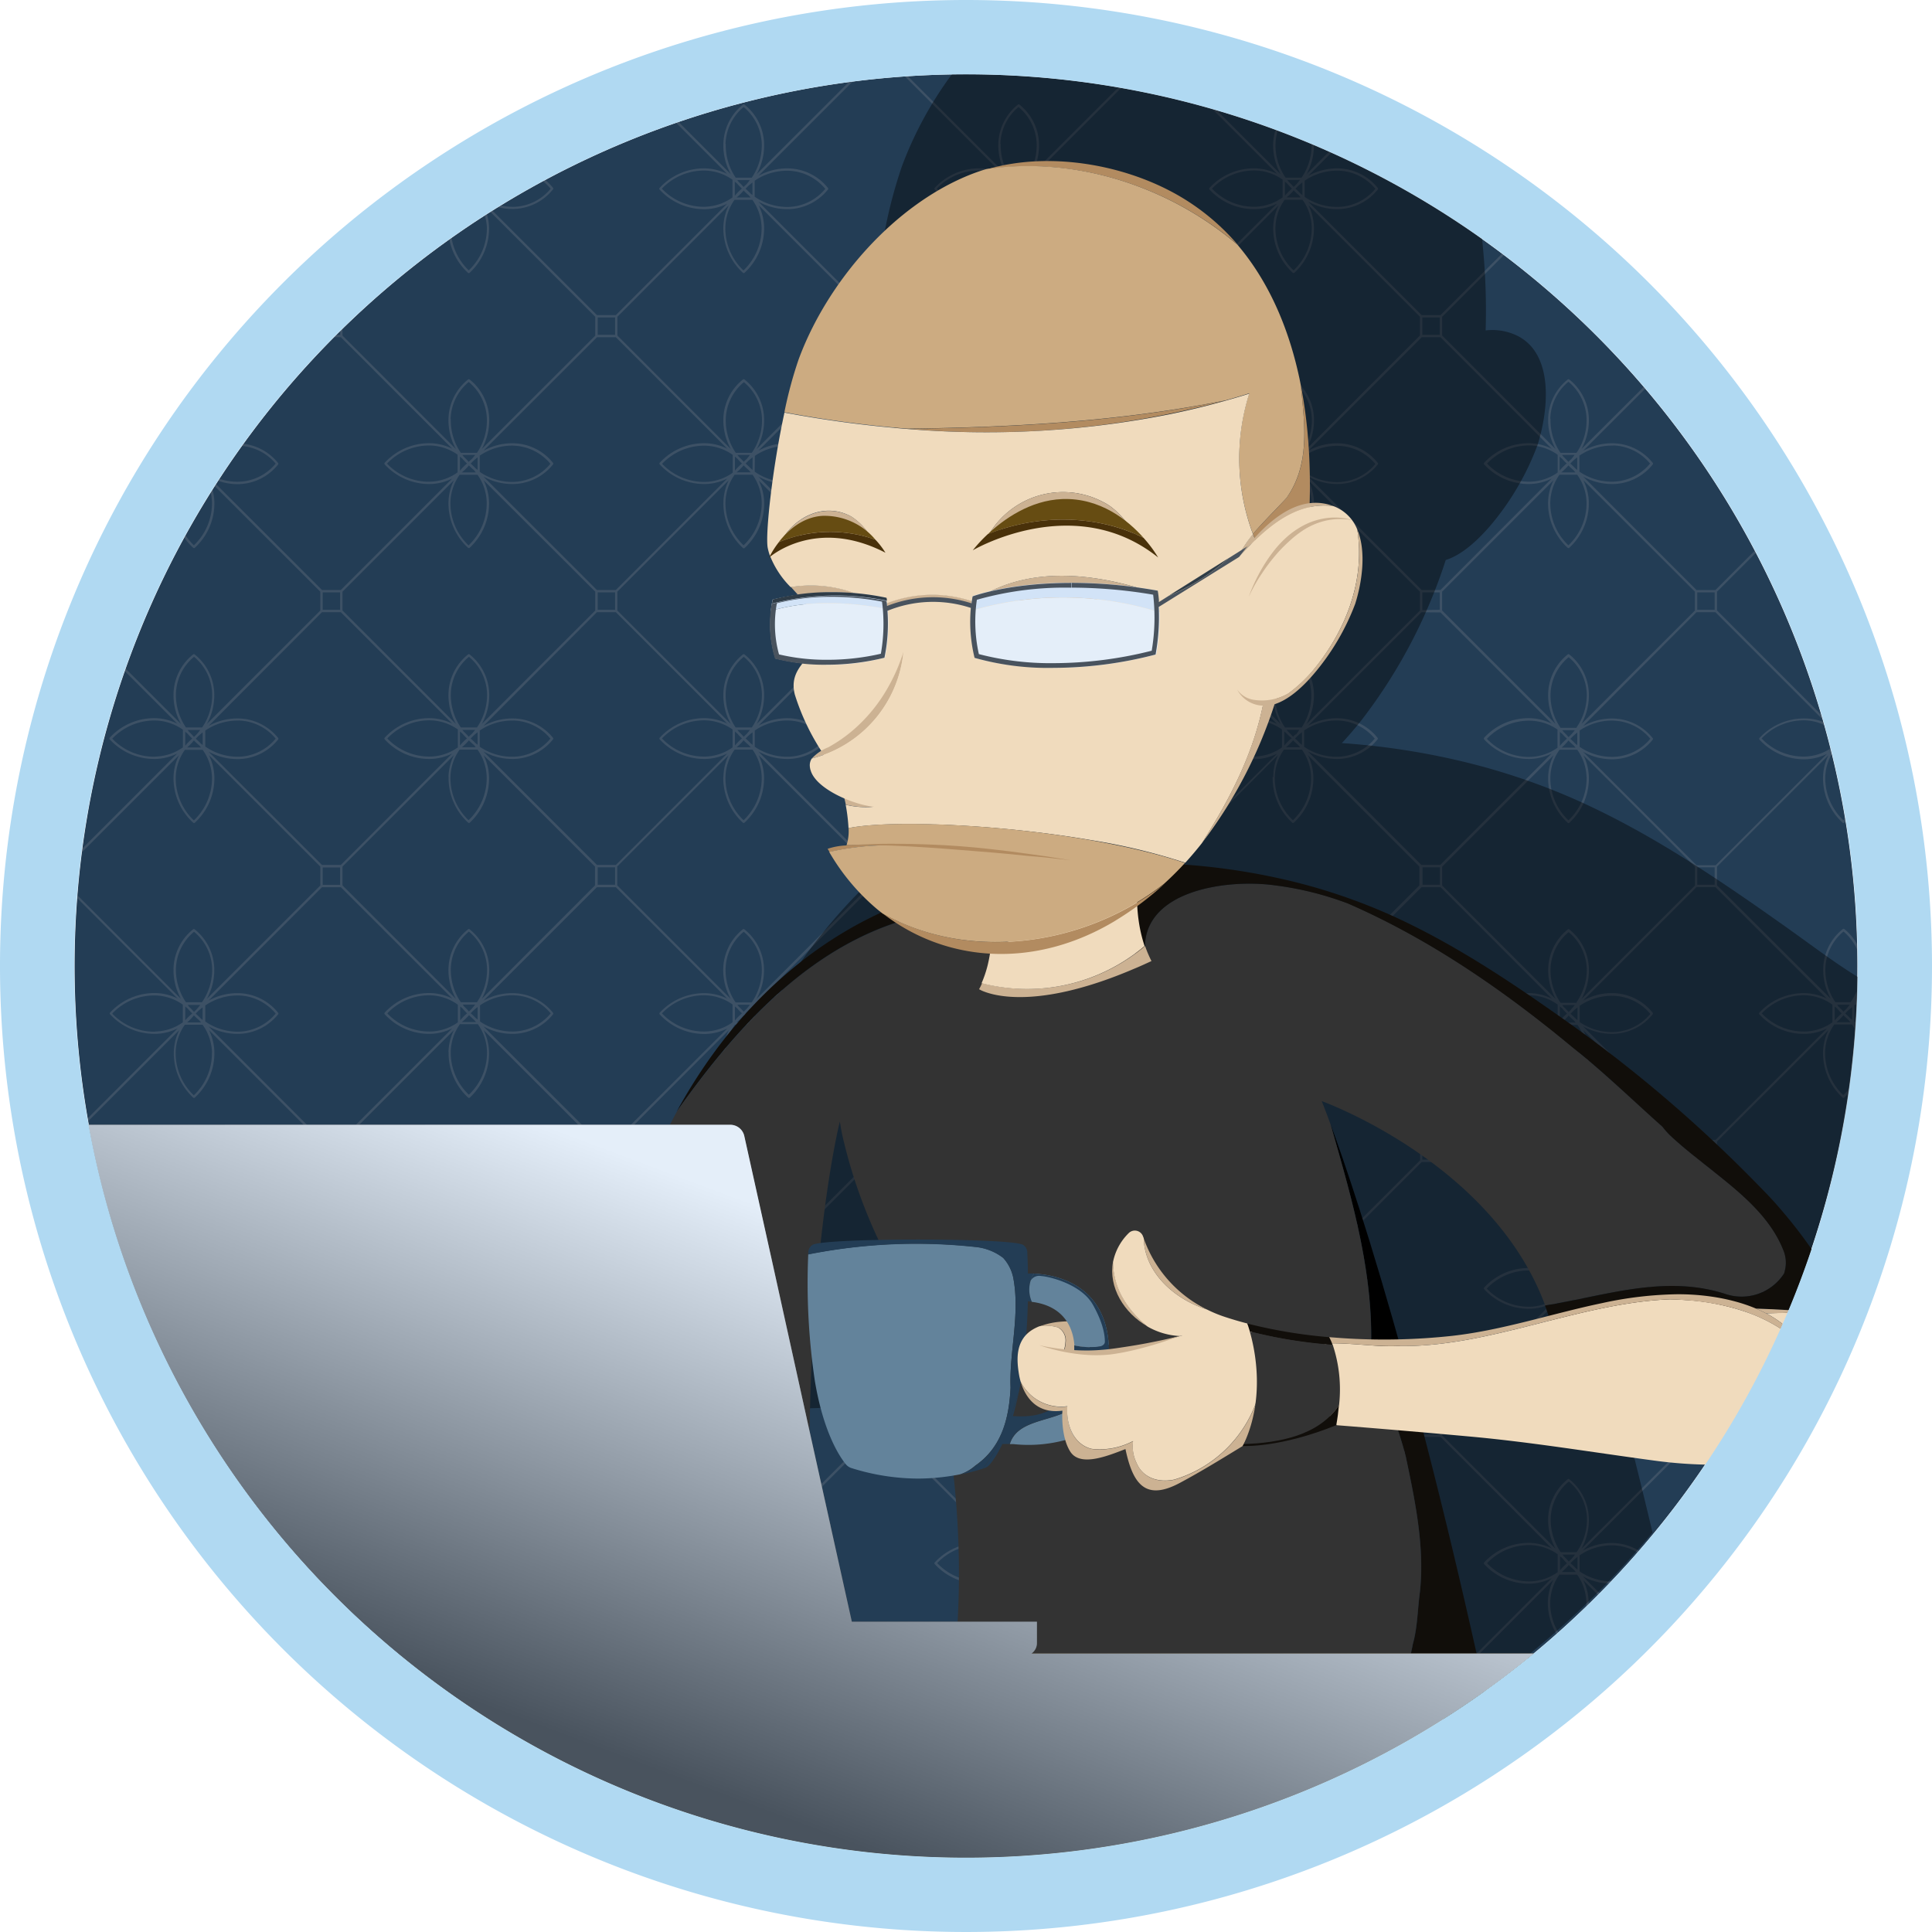 <svg xmlns="http://www.w3.org/2000/svg" xmlns:xlink="http://www.w3.org/1999/xlink" viewBox="0 0 320 320">
  <defs>
    <style>
      .cls-1 {
        isolation: isolate;
      }

      .cls-2 {
        fill: #233d55;
      }

      .cls-3 {
        fill: #d0c5c6;
        opacity: 0.15;
      }

      .cls-20, .cls-4 {
        opacity: 0.5;
      }

      .cls-20, .cls-4, .cls-5 {
        mix-blend-mode: color-burn;
      }

      .cls-4 {
        fill: url(#linear-gradient);
      }

      .cls-5 {
        opacity: 0.4;
      }

      .cls-6 {
        fill: #110e0a;
      }

      .cls-7 {
        fill: #333;
      }

      .cls-8 {
        fill: #63839b;
      }

      .cls-9 {
        fill: #ccb293;
      }

      .cls-10 {
        fill: #f0dbbd;
      }

      .cls-11 {
        fill: #b28b60;
      }

      .cls-12 {
        fill: #ccab81;
      }

      .cls-13 {
        fill: #d2e3f7;
      }

      .cls-14 {
        fill: #e4eef9;
      }

      .cls-15 {
        fill: #2f3c47;
      }

      .cls-16 {
        fill: #49535e;
      }

      .cls-17 {
        fill: #664c12;
      }

      .cls-18 {
        fill: #49310a;
      }

      .cls-19 {
        fill: none;
        stroke: #000;
        stroke-miterlimit: 10;
        stroke-width: 0.09px;
      }

      .cls-20 {
        fill: url(#linear-gradient-2);
      }

	  .cls-20{
	  	-webkit-animation-delay: .1s;
		-moz-animation-delay: .1s;
        -ms-animation-delay: .1s;
		-o-animation-delay: .1s;
		animation-delay: .1s;
	  }

      .cls-4,
      .cls-20{
        display: none;
      }

      .cls-21 {
        fill: #777;
      }

      .cls-22 {
        fill: #666;
      }

      .cls-23 {
        fill: #555;
      }

      .cls-24 {
        fill: #444;
      }

      .cls-25 {
        mix-blend-mode: multiply;
        fill: url(#linear-gradient-3);
      }

      .cls-26 {
        fill: #b0d9f2;
      }

	  @keyframes flicker{
		  0%,
		  11%,
		  19%,
		  20%,
		  24%,
		  28%,
		  4%,
		  40%,
		  44%,
		  46%,
		  56%,
		  60%,
		  68%,
		  72%,
		  93%,
		  97%,
		  to{
			  opacity: 0.5;
		  }

		  10%,
		  38%,
		  6%{
			  opacity: 0.4;
		  }
		  14%,
		  17%,
		  8%{
			  opacity: 0.6;
		  }
		  12%{
			  opacity: 0.7;
		  }
		  16%{
			  opacity: 0.75;
		  }
		  26%{
			  opacity: 0.74;
		  }
		  42%,
		  70%,
		  95%{
			  opacity: 0.65;
		  }
		  58%{
			  opacity: 0.8;
		  }
	  }

	  @media (prefers-reduced-motion: reduce){
		  .cls-20,
		  .cls-4{
			  -webkit-animation: none 0s linear 0s infinite backwards;
			  -moz-animation: none 0s linear 0s infinite backwards;
              -ms-animation: none 0s linear 0s infinite backwards;
			  -o-animation: none 0s linear 0s infinite backwards;
			  animation: none 0s linear 0s infinite backwards;
		  }
	  }

      @supports (mix-blend-mode: color-burn){
        .cls-20,
        .cls-4{
            -webkit-animation: flicker 8s linear 0s infinite backwards;
            -moz-animation: flicker 8s linear 0s infinite backwards;
            -ms-animation: flicker 8s linear 0s infinite backwards;
            -o-animation: flicker 8s linear 0s infinite backwards;
            animation: flicker 8s linear 0s infinite backwards;
            display: inline;
        }
      }
    </style>
    <linearGradient id="linear-gradient" x1="188.16" y1="17.18" x2="146.16" y2="230.18" gradientUnits="userSpaceOnUse">
      <stop offset="0.25" stop-color="#e4eef9"/>
      <stop offset="1" stop-color="#49535e"/>
    </linearGradient>
    <linearGradient id="linear-gradient-2" x1="241.45" y1="-17.43" x2="186.45" y2="291.57" xlink:href="#linear-gradient"/>
    <linearGradient id="linear-gradient-3" x1="154.3" y1="177.04" x2="110.37" y2="293.87" xlink:href="#linear-gradient"/>
  </defs>
  <title>jeremy</title>
  <g class="cls-1">
    <g id="Layer_1" data-name="Layer 1">
      <g>
        <path class="cls-2" d="M160,12.31a147.7,147.7,0,0,0-81.26,271H241.26A147.7,147.7,0,0,0,160,12.31Z"/>
        <g>
          <path class="cls-3" d="M35.11,83.17a9.6,9.6,0,0,1-3,7.15,9.62,9.62,0,0,1-1.42-1.73l-.22.39A10,10,0,0,0,32,90.73a.2.2,0,0,0,.27,0,10,10,0,0,0,3.24-7.57A8.8,8.8,0,0,0,35.17,81l-.3.47A8.4,8.4,0,0,1,35.11,83.17Z"/>
          <path class="cls-3" d="M45.66,76.79a8.22,8.22,0,0,1-6.12,3,9.14,9.14,0,0,1-3.23-.5l-.22.33a9.62,9.62,0,0,0,3.17.57h.28a8.61,8.61,0,0,0,6.52-3.25.2.2,0,0,0,0-.25,8.6,8.6,0,0,0-5.77-3.19l-.27.37A8.2,8.2,0,0,1,45.66,76.79Z"/>
          <path class="cls-3" d="M291.4,213.27a.2.2,0,0,0,0,.27,10.12,10.12,0,0,0,5.09,3l.15-.37a9.72,9.72,0,0,1-4.83-2.74,9.6,9.6,0,0,1,7.05-3L299,210h0A10,10,0,0,0,291.4,213.27Z"/>
          <path class="cls-3" d="M91.2,31.26a8.22,8.22,0,0,1-6.12,3A9,9,0,0,1,82.86,34l-.47.29a9.51,9.51,0,0,0,2.41.32h.28a8.61,8.61,0,0,0,6.52-3.25.2.2,0,0,0,0-.25,9,9,0,0,0-1.35-1.35l-.38.2A8.55,8.55,0,0,1,91.2,31.26Z"/>
          <path class="cls-3" d="M266.53,262.29l.36-.37a9.47,9.47,0,0,1-5.26-1.65v-2.65a9.44,9.44,0,0,1,5.58-1.66,8.22,8.22,0,0,1,4,1.19l.26-.3a8.61,8.61,0,0,0-4.29-1.28,9.76,9.76,0,0,0-5,1.23L281,238h3.12l.8.8.21-.34-.74-.74v-3.12l6.87-6.87.58-1.14-7.73,7.73H281l-18.79-18.79a9.85,9.85,0,0,0,4.73,1.24h.28a8.61,8.61,0,0,0,6.52-3.25.2.2,0,0,0,0-.25,8.61,8.61,0,0,0-6.52-3.25,9.75,9.75,0,0,0-5,1.23L281,192.47h3.12L299.7,208l.15-.41L284.4,192.19v-3.12l18.45-18.45a8.66,8.66,0,0,0-.9,3.61,10,10,0,0,0,3.24,7.57.2.2,0,0,0,.27,0,9.88,9.88,0,0,0,.73-.74l.11-.77a9.56,9.56,0,0,1-1,1.09,9.6,9.6,0,0,1-3-7.15,8.2,8.2,0,0,1,1.52-4.54h2.93a8.16,8.16,0,0,1,.52.85c0-.41.05-.81.08-1.22l-.22-.14v-2.65l.38-.24q0-.48,0-1l-.11.11c0-.08.08-.17.12-.25,0-.33,0-.67,0-1a9.79,9.79,0,0,1-1,1.84H304a9.5,9.5,0,0,1-1.66-5.58,8.22,8.22,0,0,1,3-6.12,8.29,8.29,0,0,1,2.33,3.15c0-.31,0-.62,0-.93a8.79,8.79,0,0,0-2.19-2.63.2.2,0,0,0-.25,0,8.61,8.61,0,0,0-3.25,6.52,9.82,9.82,0,0,0,1.23,5L284.4,146.65v-3.12l18.45-18.45a8.66,8.66,0,0,0-.9,3.61,10,10,0,0,0,3.24,7.57.2.2,0,0,0,.27,0c.1-.09.18-.19.27-.28l-.08-.48c-.11.12-.21.24-.33.35a9.6,9.6,0,0,1-3-7.15,8.21,8.21,0,0,1,1.12-3.88l-.21-.88a8.19,8.19,0,0,1-4.3,1.37,9.57,9.57,0,0,1-7.15-3,9.63,9.63,0,0,1,7.15-3,8.26,8.26,0,0,1,3.29.8l-.13-.5A8.68,8.68,0,0,0,299,119a10,10,0,0,0-7.57,3.24.2.2,0,0,0,0,.27,10,10,0,0,0,7.29,3.25H299a8.66,8.66,0,0,0,3.61-.9l-18.45,18.45H281l-18.79-18.79a9.85,9.85,0,0,0,4.73,1.24h.28a8.61,8.61,0,0,0,6.52-3.25.2.2,0,0,0,0-.25,8.61,8.61,0,0,0-6.52-3.25,9.83,9.83,0,0,0-5,1.24L281,101.4h3.12L302,119.28c-.08-.27-.16-.53-.24-.79L284.4,101.12V98l6.48-6.48-.19-.36-6.57,6.57H281L262.22,78.93a9.85,9.85,0,0,0,4.73,1.24h.28a8.61,8.61,0,0,0,6.52-3.25.2.2,0,0,0,0-.25,8.61,8.61,0,0,0-6.52-3.25,9.82,9.82,0,0,0-5,1.24l10.31-10.31-.26-.3L261.94,74.37a9.82,9.82,0,0,0,1.23-5,8.62,8.62,0,0,0-3.25-6.52.2.2,0,0,0-.25,0,8.61,8.61,0,0,0-3.25,6.52,9.82,9.82,0,0,0,1.23,5L238.87,55.58V52.47l10.25-10.25L248.8,42,238.59,52.19h-3.12L216.68,33.4a9.85,9.85,0,0,0,4.73,1.24h.28a8.61,8.61,0,0,0,6.52-3.25.2.2,0,0,0,0-.25,8.61,8.61,0,0,0-6.52-3.25,9.81,9.81,0,0,0-5,1.23l3.87-3.87-.39-.17-3.76,3.76A9.83,9.83,0,0,0,217.63,24l-.39-.16v0a9.5,9.5,0,0,1-1.66,5.58h-2.65a9.5,9.5,0,0,1-1.66-5.58,8.37,8.37,0,0,1,.38-2.24l-.37-.14a8.77,8.77,0,0,0-.41,2.37,9.82,9.82,0,0,0,1.23,5L201.51,18.23l-.79-.24,10.79,10.79a8.66,8.66,0,0,0-3.61-.9,10,10,0,0,0-7.57,3.24.2.2,0,0,0,0,.27,10,10,0,0,0,7.29,3.25h.28a8.66,8.66,0,0,0,3.61-.9L193.05,52.19h-3.12L171.14,33.4a9.85,9.85,0,0,0,4.73,1.24h.28a8.61,8.61,0,0,0,6.52-3.25.2.2,0,0,0,0-.25,8.61,8.61,0,0,0-6.52-3.25,9.81,9.81,0,0,0-5,1.23l14.57-14.57-.48-.08L170.87,28.84a9.82,9.82,0,0,0,1.23-5,8.61,8.61,0,0,0-3.25-6.52.2.2,0,0,0-.25,0,8.61,8.61,0,0,0-3.25,6.52,9.82,9.82,0,0,0,1.23,5L150.37,12.63l-.52,0L166,28.78a8.66,8.66,0,0,0-3.61-.9,10,10,0,0,0-7.57,3.24.2.2,0,0,0,0,.27,10,10,0,0,0,7.29,3.25h.28a8.66,8.66,0,0,0,3.61-.9L147.52,52.19H144.4L125.61,33.4a9.85,9.85,0,0,0,4.73,1.24h.28a8.61,8.61,0,0,0,6.52-3.25.2.2,0,0,0,0-.25,8.61,8.61,0,0,0-6.52-3.25,9.81,9.81,0,0,0-5,1.23l15.63-15.63-.65.09L125.33,28.84a9.81,9.81,0,0,0,1.23-5,8.61,8.61,0,0,0-3.25-6.52.2.2,0,0,0-.25,0,8.61,8.61,0,0,0-3.25,6.52,9.81,9.81,0,0,0,1.23,5l-8.68-8.68-.41.15,8.48,8.48a8.66,8.66,0,0,0-3.61-.9,10,10,0,0,0-7.57,3.24.2.2,0,0,0,0,.27,10,10,0,0,0,7.29,3.25h.28a8.66,8.66,0,0,0,3.61-.9L102,52.19H98.87L81.54,34.86l-.34.21L98.59,52.47v3.12L79.8,74.37a9.81,9.81,0,0,0,1.23-5,8.61,8.61,0,0,0-3.25-6.52.2.2,0,0,0-.25,0,8.61,8.61,0,0,0-3.25,6.52,9.81,9.81,0,0,0,1.23,5L56.73,55.58V54.43l-.39.38v.65h-.67l-.39.39h1.17L74.9,74.31a8.66,8.66,0,0,0-3.61-.9,10,10,0,0,0-7.57,3.24.2.2,0,0,0,0,.27A10,10,0,0,0,71,80.17h.28a8.66,8.66,0,0,0,3.61-.9L56.45,97.72H53.33L35.74,80.14l-.22.34L53.05,98v3.12L34.26,119.91a9.82,9.82,0,0,0,1.23-5,8.61,8.61,0,0,0-3.25-6.52.2.2,0,0,0-.25,0,8.61,8.61,0,0,0-3.25,6.52,9.81,9.81,0,0,0,1.23,5l-9.23-9.23-.15.41,8.76,8.76a8.66,8.66,0,0,0-3.61-.9,10,10,0,0,0-7.57,3.24.2.2,0,0,0,0,.27,10,10,0,0,0,7.29,3.25h.28a8.66,8.66,0,0,0,3.61-.9L13.57,140.6c0,.22-.06.43-.09.65l16.16-16.16a8.66,8.66,0,0,0-.9,3.61A10,10,0,0,0,32,136.27a.2.2,0,0,0,.27,0,10,10,0,0,0,3.24-7.57,8.66,8.66,0,0,0-.9-3.61l18.45,18.45v3.12L34.26,165.44a9.81,9.81,0,0,0,1.23-5,8.61,8.61,0,0,0-3.25-6.52.2.2,0,0,0-.25,0,8.61,8.61,0,0,0-3.25,6.52,9.81,9.81,0,0,0,1.23,5L12.77,148.23c0,.17,0,.34,0,.51l16.64,16.64a8.66,8.66,0,0,0-3.61-.9,10,10,0,0,0-7.57,3.24.2.2,0,0,0,0,.27,10,10,0,0,0,7.29,3.25h.28a8.66,8.66,0,0,0,3.61-.9l-14.9,14.9.08.48,15.1-15.1a8.66,8.66,0,0,0-.9,3.61A10,10,0,0,0,32,181.8a.2.2,0,0,0,.27,0,10,10,0,0,0,3.24-7.57,8.66,8.66,0,0,0-.9-3.61l18.45,18.45v3.12L34.26,211a9.81,9.81,0,0,0,1.23-5,8.61,8.61,0,0,0-3.25-6.52.2.2,0,0,0-.25,0A8.61,8.61,0,0,0,28.75,206,9.81,9.81,0,0,0,30,211L17.34,198.34l.21.76,11.82,11.82a8.66,8.66,0,0,0-3.61-.9,9.7,9.7,0,0,0-4.42.95l.14.37a9.27,9.27,0,0,1,4.27-.92,8.2,8.2,0,0,1,4.54,1.52v2.93a8.2,8.2,0,0,1-4.54,1.52,9,9,0,0,1-2.39-.26l.18.45a9.47,9.47,0,0,0,1.94.21h.28a8.66,8.66,0,0,0,3.61-.9l-4.28,4.28.17.39,4.39-4.39a8.66,8.66,0,0,0-.9,3.61A10,10,0,0,0,32,227.34a.2.2,0,0,0,.27,0,10,10,0,0,0,3.24-7.57,8.66,8.66,0,0,0-.9-3.61l18.45,18.45v3.12L42,248.8l.24.32L53.33,238h3.12L74.9,256.45a8.66,8.66,0,0,0-3.61-.9,10,10,0,0,0-7.57,3.24.2.2,0,0,0,0,.27A10,10,0,0,0,71,262.31h.28a8.66,8.66,0,0,0,3.61-.9L64,272.27l.3.26,10.83-10.83a8.66,8.66,0,0,0-.9,3.61,10,10,0,0,0,3.24,7.57.2.2,0,0,0,.27,0A10,10,0,0,0,81,265.3a8.66,8.66,0,0,0-.9-3.61l18.45,18.45v3.2a.2.2,0,0,0,.2.2h3.28a.2.2,0,0,0,.2-.2v-3.2l18.45-18.45a8.66,8.66,0,0,0-.9,3.61,10,10,0,0,0,3.24,7.57.2.2,0,0,0,.27,0,10,10,0,0,0,3.24-7.57,8.66,8.66,0,0,0-.9-3.61l18.45,18.45v3.2a.2.2,0,0,0,.2.2h3.28a.2.2,0,0,0,.2-.2v-3.2l18.45-18.45a8.66,8.66,0,0,0-.9,3.61,10,10,0,0,0,3.24,7.57.2.2,0,0,0,.27,0,10,10,0,0,0,3.24-7.57,8.66,8.66,0,0,0-.9-3.61l18.45,18.45v3.2a.2.2,0,0,0,.2.2h3.28a.2.2,0,0,0,.2-.2v-3.2l18.45-18.45a8.66,8.66,0,0,0-.9,3.61,10,10,0,0,0,3.24,7.57.2.2,0,0,0,.27,0,10,10,0,0,0,3.24-7.57,8.66,8.66,0,0,0-.9-3.61l18.45,18.45v3.2a.2.2,0,0,0,.2.2h3.28a.2.2,0,0,0,.2-.2v-3.2l18.45-18.45a8.66,8.66,0,0,0-.9,3.61,9.84,9.84,0,0,0,1.43,5.32l.3-.27a9.43,9.43,0,0,1-1.33-5,8.2,8.2,0,0,1,1.52-4.54h2.93a8.2,8.2,0,0,1,1.52,4.54c0,.25,0,.51,0,.76l.4-.39c0-.13,0-.25,0-.38a8.66,8.66,0,0,0-.9-3.61l2.45,2.45.28-.28-2.79-2.79A9.89,9.89,0,0,0,266.53,262.29Zm14.59-27.56H284v2.88h-2.88Zm23.05-65.42a9,9,0,0,0,1.17-1.15,9.94,9.94,0,0,0,.83.78l.32.37Zm2.6-2.49v2.09l-.31-.25a9.06,9.06,0,0,0-.84-.8l.39-.4A9.69,9.69,0,0,1,306.78,166.82Zm-.4-.4a9.63,9.63,0,0,1-.63.76l-.4.39a9.08,9.08,0,0,0-.8-.83l-.25-.32Zm-2.48.28.38.32a9.94,9.94,0,0,0,.77.83,9,9,0,0,0-1.15,1.17ZM281.12,98.12H284V101h-2.88Zm-.39,136.49v3.12l-18.79,18.79a9.82,9.82,0,0,0,1.23-5,8.61,8.61,0,0,0-3.25-6.52.2.2,0,0,0-.25,0,8.61,8.61,0,0,0-3.25,6.52,9.82,9.82,0,0,0,1.23,5l-18.79-18.79v-3.12l18.45-18.45a8.66,8.66,0,0,0-.9,3.61,10,10,0,0,0,3.24,7.57.2.2,0,0,0,.27,0,10,10,0,0,0,3.24-7.57,8.66,8.66,0,0,0-.9-3.61Zm-45.26-.28-18.79-18.79a9.85,9.85,0,0,0,4.73,1.24h.28a8.61,8.61,0,0,0,6.52-3.25.2.2,0,0,0,0-.25,8.61,8.61,0,0,0-6.52-3.25,9.75,9.75,0,0,0-5,1.23l18.78-18.78h3.12L257,210.92a8.66,8.66,0,0,0-3.61-.9,10,10,0,0,0-7.57,3.24.2.2,0,0,0,0,.27,10,10,0,0,0,7.29,3.25h.28a8.66,8.66,0,0,0,3.61-.9l-18.45,18.45Zm3,.39v2.88h-2.88v-2.88ZM214,258.92a9,9,0,0,0-1.15,1.17v-2.32l.38.32A9.92,9.92,0,0,0,214,258.92Zm-.75-1.43h2.08a9.64,9.64,0,0,1-.63.76l-.4.39a9.07,9.07,0,0,0-.8-.83Zm1.05,1.74a9.92,9.92,0,0,0,.83.78l.32.37h-2.32A9,9,0,0,0,214.27,259.23Zm1.12.5a9.07,9.07,0,0,0-.84-.8l.39-.4a9.68,9.68,0,0,1,.76-.64V260Zm.19-2.63h-2.65a9.5,9.5,0,0,1-1.66-5.58,8.22,8.22,0,0,1,3-6.12,8.22,8.22,0,0,1,3,6.12A9.5,9.5,0,0,1,215.59,257.1Zm.51.51a9.43,9.43,0,0,1,5.58-1.66,8.22,8.22,0,0,1,6.12,3,8.22,8.22,0,0,1-6.12,3,9.44,9.44,0,0,1-5.58-1.66Zm1.54-6.1a8.61,8.61,0,0,0-3.25-6.52.2.2,0,0,0-.25,0,8.61,8.61,0,0,0-3.25,6.52,9.82,9.82,0,0,0,1.23,5l-18.79-18.79v-3.12l18.45-18.45a8.66,8.66,0,0,0-.9,3.61,10,10,0,0,0,3.24,7.57.2.2,0,0,0,.27,0,10,10,0,0,0,3.24-7.57,8.66,8.66,0,0,0-.9-3.61l18.45,18.45v3.12l-18.79,18.79A9.82,9.82,0,0,0,217.64,251.51Zm-27.7-17.18-18.79-18.79a9.85,9.85,0,0,0,4.73,1.24h.28a8.61,8.61,0,0,0,6.52-3.25.2.2,0,0,0,0-.25,8.61,8.61,0,0,0-6.52-3.25,9.75,9.75,0,0,0-5,1.23l18.78-18.78h3.12l18.45,18.45a8.66,8.66,0,0,0-3.61-.9,10,10,0,0,0-7.57,3.24.2.2,0,0,0,0,.27,10,10,0,0,0,7.29,3.25h.28a8.66,8.66,0,0,0,3.61-.9l-18.45,18.45Zm3,.39v2.88h-2.88v-2.88Zm-24.5,24.2a9,9,0,0,0-1.15,1.17v-2.32l.38.32A9.93,9.93,0,0,0,168.44,258.92Zm-.75-1.43h2.08a9.63,9.63,0,0,1-.63.76l-.4.39a9.08,9.08,0,0,0-.8-.83Zm1.05,1.74a9.92,9.92,0,0,0,.83.78l.32.37h-2.32A9,9,0,0,0,168.74,259.23Zm1.12.5a9.06,9.06,0,0,0-.84-.8l.39-.4a9.67,9.67,0,0,1,.76-.64V260Zm.19-2.63H167.4a9.5,9.5,0,0,1-1.66-5.58,8.22,8.22,0,0,1,3-6.12,8.22,8.22,0,0,1,3,6.12A9.5,9.5,0,0,1,170.05,257.1Zm.51.51a9.44,9.44,0,0,1,5.58-1.66,8.22,8.22,0,0,1,6.12,3,8.22,8.22,0,0,1-6.12,3,9.44,9.44,0,0,1-5.58-1.66Zm1.54-6.1a8.61,8.61,0,0,0-3.25-6.52.2.2,0,0,0-.25,0,8.61,8.61,0,0,0-3.25,6.52,9.82,9.82,0,0,0,1.23,5L147.8,237.72v-3.12l18.45-18.45a8.66,8.66,0,0,0-.9,3.61,10,10,0,0,0,3.24,7.57.2.2,0,0,0,.27,0,10,10,0,0,0,3.24-7.57,8.66,8.66,0,0,0-.9-3.61l18.45,18.45v3.12l-18.79,18.79A9.82,9.82,0,0,0,172.1,251.51Zm-27.7-17.18-18.79-18.79a9.85,9.85,0,0,0,4.73,1.24h.28a8.61,8.61,0,0,0,6.52-3.25.2.2,0,0,0,0-.25,8.61,8.61,0,0,0-6.52-3.25,9.75,9.75,0,0,0-5,1.23l18.78-18.78h3.12L166,210.92a8.66,8.66,0,0,0-3.61-.9,10,10,0,0,0-7.57,3.24.2.2,0,0,0,0,.27,10,10,0,0,0,7.29,3.25h.28a8.66,8.66,0,0,0,3.61-.9l-18.45,18.45Zm3,.39v2.88h-2.88v-2.88Zm-24.5,24.2a9,9,0,0,0-1.15,1.17v-2.32l.38.32A9.92,9.92,0,0,0,122.9,258.92Zm-.75-1.43h2.08a9.63,9.63,0,0,1-.63.76l-.4.39a9.07,9.07,0,0,0-.8-.83Zm1.05,1.74a9.94,9.94,0,0,0,.84.78l.32.37H122A9,9,0,0,0,123.2,259.23Zm1.12.5a9.08,9.08,0,0,0-.84-.81l.39-.4a9.71,9.71,0,0,1,.76-.64V260Zm.19-2.63h-2.65a9.5,9.5,0,0,1-1.66-5.58,8.22,8.22,0,0,1,3-6.12,8.22,8.22,0,0,1,3,6.12A9.5,9.5,0,0,1,124.52,257.1Zm.51.51a9.4,9.4,0,0,1,5.58-1.66,8.22,8.22,0,0,1,6.12,3,8.22,8.22,0,0,1-6.12,3,9.41,9.41,0,0,1-5.58-1.66Zm1.54-6.1a8.61,8.61,0,0,0-3.25-6.52.2.2,0,0,0-.25,0,8.61,8.61,0,0,0-3.25,6.52,9.81,9.81,0,0,0,1.23,5l-18.79-18.79v-3.12l18.45-18.45a8.66,8.66,0,0,0-.9,3.61,10,10,0,0,0,3.24,7.57.2.2,0,0,0,.27,0,10,10,0,0,0,3.24-7.57,8.66,8.66,0,0,0-.9-3.61l18.45,18.45v3.12l-18.79,18.79A9.82,9.82,0,0,0,126.57,251.51Zm-27.7-17.18L80.07,215.54a9.85,9.85,0,0,0,4.73,1.24h.28a8.61,8.61,0,0,0,6.52-3.25.2.2,0,0,0,0-.25A8.61,8.61,0,0,0,85.09,210a9.75,9.75,0,0,0-5,1.23l18.78-18.78H102l18.45,18.45a8.66,8.66,0,0,0-3.61-.9,10,10,0,0,0-7.57,3.24.2.2,0,0,0,0,.27,10,10,0,0,0,7.29,3.25h.28a8.66,8.66,0,0,0,3.61-.9L102,234.33Zm3,.39v2.88H99v-2.88ZM102,101.4l18.45,18.45a8.66,8.66,0,0,0-3.61-.9,10,10,0,0,0-7.57,3.24.2.2,0,0,0,0,.27,10,10,0,0,0,7.29,3.25h.28a8.66,8.66,0,0,0,3.61-.9L102,143.26H98.87L80.07,124.47a9.85,9.85,0,0,0,4.73,1.24h.28a8.61,8.61,0,0,0,6.52-3.25.2.2,0,0,0,0-.25A8.61,8.61,0,0,0,85.09,119a9.82,9.82,0,0,0-5,1.23L98.87,101.4ZM99,101V98.12h2.88V101Zm25.34-23.42a9.06,9.06,0,0,0-.84-.8l.39-.4a9.66,9.66,0,0,1,.76-.63v2.08Zm0,.65H122a9,9,0,0,0,1.17-1.15,9.94,9.94,0,0,0,.84.78Zm-.76-2.13-.4.39a9.07,9.07,0,0,0-.8-.83l-.25-.31h2.08A9.64,9.64,0,0,1,123.6,76.11Zm-.7.68a9,9,0,0,0-1.15,1.17V75.63l.38.32A9.93,9.93,0,0,0,122.9,76.78Zm1.76,1.85a8.2,8.2,0,0,1,1.52,4.54,9.6,9.6,0,0,1-3,7.15,9.61,9.61,0,0,1-3-7.15,8.2,8.2,0,0,1,1.52-4.54ZM124.52,75h-2.65a9.5,9.5,0,0,1-1.66-5.58,8.22,8.22,0,0,1,3-6.12,8.22,8.22,0,0,1,3,6.12A9.5,9.5,0,0,1,124.52,75Zm.51.51a9.48,9.48,0,0,1,5.58-1.66,8.22,8.22,0,0,1,6.12,3,8.22,8.22,0,0,1-6.12,3A9.48,9.48,0,0,1,125,78.12Zm-3.67,2.79a8.2,8.2,0,0,1-4.54,1.52,9.59,9.59,0,0,1-7.15-3,9.62,9.62,0,0,1,7.15-3,8.2,8.2,0,0,1,4.54,1.52Zm-1.54,4.9a10,10,0,0,0,3.24,7.57.2.2,0,0,0,.27,0,10,10,0,0,0,3.24-7.57,8.66,8.66,0,0,0-.9-3.61L144.12,98v3.12l-18.79,18.79a9.81,9.81,0,0,0,1.23-5,8.61,8.61,0,0,0-3.25-6.52.2.2,0,0,0-.25,0,8.61,8.61,0,0,0-3.25,6.52,9.82,9.82,0,0,0,1.23,5l-18.79-18.79V98l18.45-18.45A8.66,8.66,0,0,0,119.82,83.16Zm27.7,18.24L166,119.85a8.66,8.66,0,0,0-3.61-.9,10,10,0,0,0-7.57,3.24.2.2,0,0,0,0,.27,10,10,0,0,0,7.29,3.25h.28a8.66,8.66,0,0,0,3.61-.9l-18.45,18.45H144.4l-18.79-18.79a9.85,9.85,0,0,0,4.73,1.24h.28a8.61,8.61,0,0,0,6.52-3.25.2.2,0,0,0,0-.25,8.61,8.61,0,0,0-6.52-3.25,9.83,9.83,0,0,0-5,1.23L144.4,101.4Zm-3-.39V98.12h2.88V101Zm25.34-23.42a9.07,9.07,0,0,0-.84-.8l.39-.4a9.6,9.6,0,0,1,.76-.64v2.08Zm0,.65h-2.32a9,9,0,0,0,1.17-1.15,9.93,9.93,0,0,0,.84.78Zm-.76-2.13-.4.39a9.07,9.07,0,0,0-.8-.83l-.25-.32h2.08A9.62,9.62,0,0,1,169.13,76.11Zm-.7.67a9,9,0,0,0-1.15,1.17V75.63l.38.32A9.92,9.92,0,0,0,168.44,76.78Zm1.76,1.85a8.2,8.2,0,0,1,1.52,4.54,9.6,9.6,0,0,1-3,7.15,9.6,9.6,0,0,1-3-7.15,8.2,8.2,0,0,1,1.52-4.54ZM170.05,75H167.4a9.5,9.5,0,0,1-1.66-5.58,8.22,8.22,0,0,1,3-6.12,8.22,8.22,0,0,1,3,6.12A9.5,9.5,0,0,1,170.05,75Zm.51.51a9.53,9.53,0,0,1,5.58-1.66,8.22,8.22,0,0,1,6.12,3,8.22,8.22,0,0,1-6.12,3,9.48,9.48,0,0,1-5.58-1.66Zm-3.67,2.79a8.2,8.2,0,0,1-4.54,1.52,9.56,9.56,0,0,1-7.15-3,9.63,9.63,0,0,1,7.15-3,8.2,8.2,0,0,1,4.54,1.52Zm-1.54,4.9a10,10,0,0,0,3.24,7.57.2.2,0,0,0,.27,0,10,10,0,0,0,3.24-7.57,8.66,8.66,0,0,0-.9-3.61L189.66,98v3.12l-18.79,18.79a9.82,9.82,0,0,0,1.23-5,8.61,8.61,0,0,0-3.25-6.52.2.2,0,0,0-.25,0,8.61,8.61,0,0,0-3.25,6.52,9.82,9.82,0,0,0,1.23,5L147.8,101.12V98l18.45-18.45A8.66,8.66,0,0,0,165.35,83.16Zm27.7,18.24,18.45,18.45a8.66,8.66,0,0,0-3.61-.9,10,10,0,0,0-7.57,3.24.2.2,0,0,0,0,.27,10,10,0,0,0,7.29,3.25h.28a8.66,8.66,0,0,0,3.61-.9l-18.45,18.45h-3.12l-18.79-18.79a9.85,9.85,0,0,0,4.73,1.24h.28a8.61,8.61,0,0,0,6.52-3.25.2.2,0,0,0,0-.25,8.61,8.61,0,0,0-6.52-3.25,9.83,9.83,0,0,0-5,1.23l18.79-18.79Zm-3-.39V98.12h2.88V101Zm25.34-23.42a9.08,9.08,0,0,0-.84-.8l.39-.4a9.64,9.64,0,0,1,.76-.64v2.08Zm0,.65h-2.32a9,9,0,0,0,1.17-1.15,9.93,9.93,0,0,0,.84.78Zm-.76-2.13-.4.39a9.07,9.07,0,0,0-.8-.83l-.25-.32h2.08A9.62,9.62,0,0,1,214.67,76.11Zm-.7.67a9,9,0,0,0-1.15,1.17V75.63l.38.32A9.93,9.93,0,0,0,214,76.78Zm1.76,1.85a8.2,8.2,0,0,1,1.52,4.54,9.6,9.6,0,0,1-3,7.15,9.6,9.6,0,0,1-3-7.15,8.2,8.2,0,0,1,1.52-4.54ZM215.59,75h-2.65a9.5,9.5,0,0,1-1.66-5.58,8.22,8.22,0,0,1,3-6.12,8.22,8.22,0,0,1,3,6.12A9.5,9.5,0,0,1,215.59,75Zm.51.51a9.52,9.52,0,0,1,5.58-1.66,8.22,8.22,0,0,1,6.12,3,8.22,8.22,0,0,1-6.12,3,9.48,9.48,0,0,1-5.58-1.66Zm-3.67,2.79a8.2,8.2,0,0,1-4.54,1.52,9.57,9.57,0,0,1-7.15-3,9.62,9.62,0,0,1,7.15-3,8.2,8.2,0,0,1,4.54,1.52Zm-1.54,4.9a10,10,0,0,0,3.24,7.57.2.2,0,0,0,.27,0,10,10,0,0,0,3.24-7.57,8.66,8.66,0,0,0-.9-3.61L235.19,98v3.12l-18.79,18.79a9.82,9.82,0,0,0,1.23-5,8.61,8.61,0,0,0-3.25-6.52.2.2,0,0,0-.25,0,8.62,8.62,0,0,0-3.25,6.52,9.82,9.82,0,0,0,1.23,5l-18.79-18.79V98l18.45-18.45A8.66,8.66,0,0,0,210.89,83.16Zm27.7,18.24L257,119.85a8.66,8.66,0,0,0-3.61-.9,10,10,0,0,0-7.57,3.24.2.2,0,0,0,0,.27,10,10,0,0,0,7.29,3.25h.28a8.66,8.66,0,0,0,3.61-.9l-18.45,18.45h-3.12l-18.79-18.79a9.85,9.85,0,0,0,4.73,1.24h.28a8.61,8.61,0,0,0,6.52-3.25.2.2,0,0,0,0-.25,8.61,8.61,0,0,0-6.52-3.25,9.83,9.83,0,0,0-5,1.24l18.79-18.79Zm-3-.39V98.12h2.88V101Zm23.92,21.32a9,9,0,0,0-1.15,1.17v-2.32l.38.32A9.92,9.92,0,0,0,259.51,122.32Zm-.75-1.43h2.08a9.64,9.64,0,0,1-.64.76l-.4.39a9.07,9.07,0,0,0-.8-.83Zm1.05,1.74a10,10,0,0,0,.84.78l.32.37h-2.32A9,9,0,0,0,259.81,122.62Zm1.12.5a9.08,9.08,0,0,0-.83-.8l.39-.4a9.64,9.64,0,0,1,.76-.64v2.08Zm.2-2.63h-2.65a9.5,9.5,0,0,1-1.66-5.58,8.22,8.22,0,0,1,3-6.12,8.22,8.22,0,0,1,3,6.12A9.5,9.5,0,0,1,261.12,120.49Zm-3.16.37v2.93a8.2,8.2,0,0,1-4.54,1.52,9.56,9.56,0,0,1-7.15-3,9.63,9.63,0,0,1,7.15-3A8.2,8.2,0,0,1,258,120.86Zm3,47.79a9.06,9.06,0,0,0-.84-.8l.39-.4a9.68,9.68,0,0,1,.76-.64v2.09Zm0,.65h-2.32a9,9,0,0,0,1.17-1.15,9.94,9.94,0,0,0,.83.78Zm-.76-2.13-.4.39a9.08,9.08,0,0,0-.8-.83l-.25-.32h2.08A9.63,9.63,0,0,1,260.21,167.18Zm-.7.68a9,9,0,0,0-1.15,1.17V166.7l.38.32A9.93,9.93,0,0,0,259.51,167.85Zm1.76,1.85a8.2,8.2,0,0,1,1.52,4.54,9.6,9.6,0,0,1-3,7.15,9.6,9.6,0,0,1-3-7.15,8.2,8.2,0,0,1,1.52-4.54Zm-.14-3.67h-2.65a9.5,9.5,0,0,1-1.66-5.58,8.22,8.22,0,0,1,3-6.12,8.22,8.22,0,0,1,3,6.12A9.5,9.5,0,0,1,261.12,166Zm.51.51a9.44,9.44,0,0,1,5.58-1.66,8.22,8.22,0,0,1,6.12,3,8.22,8.22,0,0,1-6.12,3,9.46,9.46,0,0,1-5.58-1.66ZM258,169.33a8.2,8.2,0,0,1-4.54,1.52,9.58,9.58,0,0,1-7.15-3,9.59,9.59,0,0,1,7.15-3A8.2,8.2,0,0,1,258,166.4Zm-4.53-4.84a10,10,0,0,0-7.57,3.24.2.2,0,0,0,0,.27,10,10,0,0,0,7.29,3.25h.28a8.66,8.66,0,0,0,3.61-.9l-18.45,18.45h-3.12L216.68,170a9.85,9.85,0,0,0,4.73,1.24h.28a8.61,8.61,0,0,0,6.52-3.25.2.2,0,0,0,0-.25,8.61,8.61,0,0,0-6.52-3.25,9.74,9.74,0,0,0-5,1.23l18.78-18.78h3.12L257,165.38A8.66,8.66,0,0,0,253.43,164.49Zm-15,24.7v2.88h-2.88v-2.88ZM214,213.39a9,9,0,0,0-1.15,1.17v-2.32l.38.32A9.92,9.92,0,0,0,214,213.39Zm-.75-1.43h2.08a9.62,9.62,0,0,1-.63.76l-.4.39a9.06,9.06,0,0,0-.8-.83Zm1.05,1.74a9.93,9.93,0,0,0,.83.78l.32.37h-2.32A9,9,0,0,0,214.27,213.69Zm1.12.5a9.06,9.06,0,0,0-.84-.8l.39-.4a9.72,9.72,0,0,1,.76-.64v2.09Zm.2-2.63h-2.65a9.5,9.5,0,0,1-1.66-5.58,8.22,8.22,0,0,1,3-6.12,8.22,8.22,0,0,1,3,6.12A9.5,9.5,0,0,1,215.59,211.56Zm-2.79,3.67h2.93a8.2,8.2,0,0,1,1.52,4.54,9.6,9.6,0,0,1-3,7.15,9.6,9.6,0,0,1-3-7.15A8.2,8.2,0,0,1,212.8,215.23Zm-.37-.37a8.2,8.2,0,0,1-4.54,1.52,9.57,9.57,0,0,1-7.15-3,9.59,9.59,0,0,1,7.15-3,8.2,8.2,0,0,1,4.54,1.52Zm3.67-2.79a9.42,9.42,0,0,1,5.58-1.66,8.22,8.22,0,0,1,6.12,3,8.22,8.22,0,0,1-6.12,3,9.45,9.45,0,0,1-5.58-1.66Zm1.54-6.1a8.61,8.61,0,0,0-3.25-6.52.2.2,0,0,0-.25,0,8.61,8.61,0,0,0-3.25,6.52,9.82,9.82,0,0,0,1.23,5l-18.79-18.79v-3.12l18.45-18.45a8.66,8.66,0,0,0-.9,3.61,10,10,0,0,0,3.24,7.57.2.2,0,0,0,.27,0,10,10,0,0,0,3.24-7.57,8.66,8.66,0,0,0-.9-3.61l18.45,18.45v3.12L216.41,211A9.82,9.82,0,0,0,217.64,206Zm-27.7-17.18L171.14,170a9.85,9.85,0,0,0,4.73,1.24h.28a8.61,8.61,0,0,0,6.52-3.25.2.2,0,0,0,0-.25,8.61,8.61,0,0,0-6.52-3.25,9.74,9.74,0,0,0-5,1.23l18.78-18.78h3.12l18.45,18.45a8.66,8.66,0,0,0-3.61-.9,10,10,0,0,0-7.57,3.24.2.2,0,0,0,0,.27,10,10,0,0,0,7.29,3.25h.28a8.66,8.66,0,0,0,3.61-.9l-18.45,18.45Zm3,.39v2.88h-2.88v-2.88Zm-24.5,24.2a9,9,0,0,0-1.15,1.17v-2.32l.38.32A9.93,9.93,0,0,0,168.44,213.39Zm-.75-1.43h2.08a9.62,9.62,0,0,1-.63.76l-.4.39a9.07,9.07,0,0,0-.8-.83Zm1.05,1.74a9.93,9.93,0,0,0,.83.78l.32.37h-2.32A9,9,0,0,0,168.74,213.69Zm1.12.5a9.08,9.08,0,0,0-.84-.8l.39-.4a9.68,9.68,0,0,1,.76-.64v2.09Zm.19-2.63H167.4a9.5,9.5,0,0,1-1.66-5.58,8.22,8.22,0,0,1,3-6.12,8.22,8.22,0,0,1,3,6.12A9.5,9.5,0,0,1,170.05,211.56Zm-2.79,3.67h2.93a8.2,8.2,0,0,1,1.52,4.54,9.6,9.6,0,0,1-3,7.15,9.6,9.6,0,0,1-3-7.15A8.2,8.2,0,0,1,167.26,215.23Zm-.37-.37a8.2,8.2,0,0,1-4.54,1.52,9.58,9.58,0,0,1-7.15-3,9.6,9.6,0,0,1,7.15-3,8.2,8.2,0,0,1,4.54,1.52Zm3.67-2.79a9.42,9.42,0,0,1,5.58-1.66,8.22,8.22,0,0,1,6.12,3,8.22,8.22,0,0,1-6.12,3,9.45,9.45,0,0,1-5.58-1.66Zm1.54-6.1a8.61,8.61,0,0,0-3.25-6.52.2.2,0,0,0-.25,0,8.61,8.61,0,0,0-3.25,6.52,9.82,9.82,0,0,0,1.23,5L147.8,192.19v-3.12l18.45-18.45a8.66,8.66,0,0,0-.9,3.61,10,10,0,0,0,3.24,7.57.2.2,0,0,0,.27,0,10,10,0,0,0,3.24-7.57,8.66,8.66,0,0,0-.9-3.61l18.45,18.45v3.12L170.87,211A9.82,9.82,0,0,0,172.1,206Zm-27.7-17.18L125.61,170a9.85,9.85,0,0,0,4.73,1.24h.28a8.61,8.61,0,0,0,6.52-3.25.2.2,0,0,0,0-.25,8.61,8.61,0,0,0-6.52-3.25,9.74,9.74,0,0,0-5,1.23l18.78-18.78h3.12L166,165.38a8.66,8.66,0,0,0-3.61-.9,10,10,0,0,0-7.57,3.24.2.2,0,0,0,0,.27,10,10,0,0,0,7.29,3.25h.28a8.66,8.66,0,0,0,3.61-.9l-18.45,18.45Zm3,.39v2.88h-2.88v-2.88Zm-24.5,24.2a9,9,0,0,0-1.15,1.17v-2.32l.38.32A9.92,9.92,0,0,0,122.9,213.39Zm-.75-1.43h2.08a9.62,9.62,0,0,1-.63.76l-.4.39a9.07,9.07,0,0,0-.8-.83Zm1.05,1.74a9.93,9.93,0,0,0,.84.78l.32.37H122A9,9,0,0,0,123.2,213.69Zm1.12.5a9.07,9.07,0,0,0-.84-.81l.39-.4a9.7,9.7,0,0,1,.76-.64v2.09Zm.19-2.63h-2.65a9.5,9.5,0,0,1-1.66-5.58,8.22,8.22,0,0,1,3-6.12,8.22,8.22,0,0,1,3,6.12A9.5,9.5,0,0,1,124.52,211.56Zm-2.79,3.67h2.93a8.2,8.2,0,0,1,1.52,4.54,9.6,9.6,0,0,1-3,7.15,9.61,9.61,0,0,1-3-7.15A8.2,8.2,0,0,1,121.73,215.23Zm-.37-.37a8.2,8.2,0,0,1-4.54,1.52,9.57,9.57,0,0,1-7.15-3,9.57,9.57,0,0,1,7.15-3,8.2,8.2,0,0,1,4.54,1.52Zm3.67-2.79a9.42,9.42,0,0,1,5.58-1.66,8.22,8.22,0,0,1,6.12,3,8.22,8.22,0,0,1-6.12,3,9.41,9.41,0,0,1-5.58-1.66Zm1.54-6.1a8.61,8.61,0,0,0-3.25-6.52.2.2,0,0,0-.25,0,8.61,8.61,0,0,0-3.25,6.52,9.81,9.81,0,0,0,1.23,5l-18.79-18.79v-3.12l18.45-18.45a8.66,8.66,0,0,0-.9,3.61,10,10,0,0,0,3.24,7.57.2.2,0,0,0,.27,0,10,10,0,0,0,3.24-7.57,8.66,8.66,0,0,0-.9-3.61l18.45,18.45v3.12L125.33,211A9.82,9.82,0,0,0,126.57,206Zm-27.7-17.18L80.07,170a9.85,9.85,0,0,0,4.73,1.24h.28A8.61,8.61,0,0,0,91.6,168a.2.2,0,0,0,0-.25,8.61,8.61,0,0,0-6.52-3.25,9.74,9.74,0,0,0-5,1.23l18.78-18.78H102l18.45,18.45a8.66,8.66,0,0,0-3.61-.9,10,10,0,0,0-7.57,3.24.2.2,0,0,0,0,.27,10,10,0,0,0,7.29,3.25h.28a8.66,8.66,0,0,0,3.61-.9L102,188.79Zm3,.39v2.88H99v-2.88ZM79,166H76.33a9.5,9.5,0,0,1-1.66-5.58,8.22,8.22,0,0,1,3-6.12,8.22,8.22,0,0,1,3,6.12A9.5,9.5,0,0,1,79,166Zm.51.51a9.47,9.47,0,0,1,5.58-1.66,8.22,8.22,0,0,1,6.12,3,8.22,8.22,0,0,1-6.12,3,9.46,9.46,0,0,1-5.58-1.66Zm-2.13,1.31A9,9,0,0,0,76.22,169V166.7l.38.32A9.92,9.92,0,0,0,77.37,167.85Zm-.75-1.43H78.7a9.63,9.63,0,0,1-.63.76l-.4.39a9.08,9.08,0,0,0-.8-.83Zm1.05,1.74a9.92,9.92,0,0,0,.84.78l.32.37H76.5A9,9,0,0,0,77.67,168.16Zm1.12.5a9.06,9.06,0,0,0-.84-.8l.39-.4a9.64,9.64,0,0,1,.76-.64v2.08Zm.34,1a8.2,8.2,0,0,1,1.52,4.54,9.6,9.6,0,0,1-3,7.15,9.6,9.6,0,0,1-3-7.15,8.2,8.2,0,0,1,1.52-4.54ZM99,146.54v-2.88h2.88v2.88Zm25.34-23.42a9.06,9.06,0,0,0-.84-.8l.39-.4a9.64,9.64,0,0,1,.76-.63v2.08Zm0,.65H122a9,9,0,0,0,1.17-1.15,9.93,9.93,0,0,0,.84.78Zm-.76-2.13-.4.39a9.07,9.07,0,0,0-.8-.83l-.25-.31h2.08A9.61,9.61,0,0,1,123.6,121.64Zm-.7.67a9,9,0,0,0-1.15,1.17v-2.32l.38.32A9.93,9.93,0,0,0,122.9,122.32Zm1.76,1.85a8.2,8.2,0,0,1,1.52,4.54,9.6,9.6,0,0,1-3,7.15,9.61,9.61,0,0,1-3-7.15,8.2,8.2,0,0,1,1.52-4.54Zm-.14-3.67h-2.65a9.5,9.5,0,0,1-1.66-5.58,8.22,8.22,0,0,1,3-6.12,8.22,8.22,0,0,1,3,6.12A9.5,9.5,0,0,1,124.52,120.49Zm.51.51a9.5,9.5,0,0,1,5.58-1.66,8.22,8.22,0,0,1,6.12,3,8.22,8.22,0,0,1-6.12,3,9.51,9.51,0,0,1-5.58-1.66Zm-3.67,2.79a8.2,8.2,0,0,1-4.54,1.52,9.6,9.6,0,0,1-7.15-3,9.61,9.61,0,0,1,7.15-3,8.2,8.2,0,0,1,4.54,1.52Zm-1.54,4.9a10,10,0,0,0,3.24,7.57.2.2,0,0,0,.27,0,10,10,0,0,0,3.24-7.57,8.66,8.66,0,0,0-.9-3.61l18.45,18.45v3.12l-18.79,18.79a9.81,9.81,0,0,0,1.23-5,8.61,8.61,0,0,0-3.25-6.52.2.2,0,0,0-.25,0,8.61,8.61,0,0,0-3.25,6.52,9.81,9.81,0,0,0,1.23,5l-18.79-18.79v-3.12l18.45-18.45A8.66,8.66,0,0,0,119.82,128.69Zm3.08,39.16a9,9,0,0,0-1.15,1.17V166.7l.38.32A9.92,9.92,0,0,0,122.9,167.85Zm-.75-1.43h2.08a9.62,9.62,0,0,1-.63.76l-.4.39a9.08,9.08,0,0,0-.8-.83Zm1.05,1.74a9.93,9.93,0,0,0,.84.78l.32.37H122A9,9,0,0,0,123.2,168.16Zm1.12.5a9.06,9.06,0,0,0-.84-.81l.39-.4a9.7,9.7,0,0,1,.76-.64v2.09Zm.19-2.63h-2.65a9.5,9.5,0,0,1-1.66-5.58,8.22,8.22,0,0,1,3-6.12,8.22,8.22,0,0,1,3,6.12A9.5,9.5,0,0,1,124.52,166Zm-2.79,3.67h2.93a8.2,8.2,0,0,1,1.52,4.54,9.6,9.6,0,0,1-3,7.15,9.6,9.6,0,0,1-3-7.15A8.2,8.2,0,0,1,121.73,169.7Zm-.37-.37a8.2,8.2,0,0,1-4.54,1.52,9.58,9.58,0,0,1-7.15-3,9.57,9.57,0,0,1,7.15-3,8.2,8.2,0,0,1,4.54,1.52Zm3.67-2.79a9.4,9.4,0,0,1,5.58-1.66,8.22,8.22,0,0,1,6.12,3,8.22,8.22,0,0,1-6.12,3,9.41,9.41,0,0,1-5.58-1.66Zm19.49-20v-2.88h2.88v2.88Zm25.34-23.42a9.08,9.08,0,0,0-.83-.8l.39-.4a9.62,9.62,0,0,1,.76-.64v2.08Zm0,.65h-2.32a9,9,0,0,0,1.17-1.15,9.94,9.94,0,0,0,.84.78Zm-.76-2.13-.4.39a9.06,9.06,0,0,0-.8-.83l-.25-.32h2.08A9.64,9.64,0,0,1,169.13,121.64Zm-.7.67a9,9,0,0,0-1.15,1.17v-2.32l.38.32A9.92,9.92,0,0,0,168.44,122.32Zm1.76,1.85a8.2,8.2,0,0,1,1.52,4.54,9.6,9.6,0,0,1-3,7.15,9.6,9.6,0,0,1-3-7.15,8.2,8.2,0,0,1,1.52-4.54Zm-.14-3.67H167.4a9.5,9.5,0,0,1-1.66-5.58,8.22,8.22,0,0,1,3-6.12,8.22,8.22,0,0,1,3,6.12A9.5,9.5,0,0,1,170.05,120.49Zm.51.51a9.5,9.5,0,0,1,5.58-1.66,8.22,8.22,0,0,1,6.12,3,8.22,8.22,0,0,1-6.12,3,9.51,9.51,0,0,1-5.58-1.66Zm-3.67,2.79a8.2,8.2,0,0,1-4.54,1.52,9.56,9.56,0,0,1-7.15-3,9.63,9.63,0,0,1,7.15-3,8.2,8.2,0,0,1,4.54,1.52Zm-1.54,4.9a10,10,0,0,0,3.24,7.57.2.2,0,0,0,.27,0,10,10,0,0,0,3.24-7.57,8.66,8.66,0,0,0-.9-3.61l18.45,18.45v3.12l-18.79,18.79a9.82,9.82,0,0,0,1.23-5,8.61,8.61,0,0,0-3.25-6.52.2.2,0,0,0-.25,0,8.61,8.61,0,0,0-3.25,6.52,9.81,9.81,0,0,0,1.23,5L147.8,146.65v-3.12l18.45-18.45A8.66,8.66,0,0,0,165.35,128.69Zm3.08,39.16a9,9,0,0,0-1.15,1.17V166.7l.38.32A9.94,9.94,0,0,0,168.44,167.85Zm-.75-1.43h2.08a9.62,9.62,0,0,1-.63.76l-.4.39a9.08,9.08,0,0,0-.8-.83Zm1.05,1.74a9.93,9.93,0,0,0,.83.78l.32.37h-2.32A9,9,0,0,0,168.74,168.16Zm1.12.5a9.07,9.07,0,0,0-.84-.8l.39-.4a9.65,9.65,0,0,1,.76-.64v2.08Zm.2-2.63H167.4a9.5,9.5,0,0,1-1.66-5.58,8.22,8.22,0,0,1,3-6.12,8.22,8.22,0,0,1,3,6.12A9.5,9.5,0,0,1,170.05,166Zm-2.79,3.67h2.93a8.2,8.2,0,0,1,1.52,4.54,9.6,9.6,0,0,1-3,7.15,9.6,9.6,0,0,1-3-7.15A8.2,8.2,0,0,1,167.26,169.7Zm-.37-.37a8.2,8.2,0,0,1-4.54,1.52,9.58,9.58,0,0,1-7.15-3,9.59,9.59,0,0,1,7.15-3,8.2,8.2,0,0,1,4.54,1.52Zm3.67-2.79a9.44,9.44,0,0,1,5.58-1.66,8.22,8.22,0,0,1,6.12,3,8.22,8.22,0,0,1-6.12,3,9.46,9.46,0,0,1-5.58-1.66Zm19.49-20v-2.88h2.88v2.88Zm25.34-23.42a9.09,9.09,0,0,0-.83-.8l.39-.4a9.63,9.63,0,0,1,.76-.64v2.08Zm0,.65h-2.32a9,9,0,0,0,1.17-1.15,9.94,9.94,0,0,0,.84.78Zm-.76-2.13-.4.39a9.06,9.06,0,0,0-.8-.83l-.25-.32h2.08A9.64,9.64,0,0,1,214.67,121.64Zm-.7.67a9,9,0,0,0-1.15,1.17v-2.32l.38.32A9.93,9.93,0,0,0,214,122.32Zm1.76,1.85a8.2,8.2,0,0,1,1.52,4.54,9.6,9.6,0,0,1-3,7.15,9.6,9.6,0,0,1-3-7.15,8.2,8.2,0,0,1,1.52-4.54Zm-.14-3.67h-2.65a9.5,9.5,0,0,1-1.66-5.58,8.22,8.22,0,0,1,3-6.12,8.22,8.22,0,0,1,3,6.12A9.5,9.5,0,0,1,215.59,120.49Zm.51.51a9.5,9.5,0,0,1,5.58-1.66,8.22,8.22,0,0,1,6.12,3,8.22,8.22,0,0,1-6.12,3,9.51,9.51,0,0,1-5.58-1.66Zm-3.67,2.79a8.2,8.2,0,0,1-4.54,1.52,9.57,9.57,0,0,1-7.15-3,9.63,9.63,0,0,1,7.15-3,8.2,8.2,0,0,1,4.54,1.52Zm-1.54,4.9a10,10,0,0,0,3.24,7.57.2.2,0,0,0,.27,0,10,10,0,0,0,3.24-7.57,8.66,8.66,0,0,0-.9-3.61l18.45,18.45v3.12l-18.79,18.79a9.82,9.82,0,0,0,1.23-5,8.61,8.61,0,0,0-3.25-6.52.2.2,0,0,0-.25,0,8.62,8.62,0,0,0-3.25,6.52,9.82,9.82,0,0,0,1.23,5l-18.79-18.79v-3.12l18.45-18.45A8.66,8.66,0,0,0,210.89,128.69ZM214,167.85a9,9,0,0,0-1.15,1.17V166.7l.38.32A9.93,9.93,0,0,0,214,167.85Zm-.75-1.43h2.08a9.62,9.62,0,0,1-.63.76l-.4.39a9.08,9.08,0,0,0-.8-.83Zm1.05,1.74a9.93,9.93,0,0,0,.83.78l.32.37h-2.32A9,9,0,0,0,214.27,168.16Zm1.12.5a9.06,9.06,0,0,0-.84-.8l.39-.4a9.68,9.68,0,0,1,.76-.64v2.08Zm.2-2.63h-2.65a9.5,9.5,0,0,1-1.66-5.58,8.22,8.22,0,0,1,3-6.12,8.22,8.22,0,0,1,3,6.12A9.5,9.5,0,0,1,215.59,166Zm-2.79,3.67h2.93a8.2,8.2,0,0,1,1.52,4.54,9.6,9.6,0,0,1-3,7.15,9.6,9.6,0,0,1-3-7.15A8.2,8.2,0,0,1,212.8,169.7Zm-.37-.37a8.2,8.2,0,0,1-4.54,1.52,9.58,9.58,0,0,1-7.15-3,9.59,9.59,0,0,1,7.15-3,8.2,8.2,0,0,1,4.54,1.52Zm3.67-2.79a9.44,9.44,0,0,1,5.58-1.66,8.22,8.22,0,0,1,6.12,3,8.22,8.22,0,0,1-6.12,3,9.46,9.46,0,0,1-5.58-1.66Zm19.49-20v-2.88h2.88v2.88ZM78.79,123.12a9.07,9.07,0,0,0-.83-.8l.39-.4a9.61,9.61,0,0,1,.76-.64v2.08Zm0,.65H76.5a9,9,0,0,0,1.17-1.15,9.93,9.93,0,0,0,.84.78Zm-.76-2.13-.4.39a9.08,9.08,0,0,0-.8-.83l-.25-.31H78.7A9.65,9.65,0,0,1,78.06,121.64Zm-.7.67a9,9,0,0,0-1.15,1.17v-2.32l.38.32A9.93,9.93,0,0,0,77.36,122.32Zm1.76,1.85a8.2,8.2,0,0,1,1.52,4.54,9.6,9.6,0,0,1-3,7.15,9.6,9.6,0,0,1-3-7.15,8.2,8.2,0,0,1,1.52-4.54Zm5.95-4.82a8.22,8.22,0,0,1,6.12,3,8.22,8.22,0,0,1-6.12,3,9.48,9.48,0,0,1-5.58-1.66V121A9.55,9.55,0,0,1,85.07,119.35ZM79,120.49H76.33a9.5,9.5,0,0,1-1.66-5.58,8.22,8.22,0,0,1,3-6.12,8.22,8.22,0,0,1,3,6.12A9.5,9.5,0,0,1,79,120.49Zm-3.16,3.3a8.2,8.2,0,0,1-4.54,1.52,9.61,9.61,0,0,1-7.15-3,9.62,9.62,0,0,1,7.15-3,8.2,8.2,0,0,1,4.54,1.52Zm-1.54,4.9a10,10,0,0,0,3.24,7.57.2.2,0,0,0,.27,0A10,10,0,0,0,81,128.69a8.66,8.66,0,0,0-.9-3.61l18.45,18.45v3.12L79.8,165.44a9.81,9.81,0,0,0,1.23-5,8.61,8.61,0,0,0-3.25-6.52.2.2,0,0,0-.25,0,8.61,8.61,0,0,0-3.25,6.52,9.81,9.81,0,0,0,1.23,5L56.73,146.65v-3.12l18.45-18.45A8.66,8.66,0,0,0,74.28,128.69Zm1.54,37.71v2.93a8.2,8.2,0,0,1-4.54,1.52,9.57,9.57,0,0,1-7.15-3,9.57,9.57,0,0,1,7.15-3A8.2,8.2,0,0,1,75.82,166.4Zm-1.54,7.83a10,10,0,0,0,3.24,7.57.2.2,0,0,0,.27,0A10,10,0,0,0,81,174.23a8.66,8.66,0,0,0-.9-3.61l18.45,18.45v3.12L79.8,211A9.81,9.81,0,0,0,81,206a8.61,8.61,0,0,0-3.25-6.52.2.2,0,0,0-.25,0A8.61,8.61,0,0,0,74.28,206a9.81,9.81,0,0,0,1.23,5L56.73,192.19v-3.12l18.45-18.45A8.66,8.66,0,0,0,74.28,174.23Zm3.08,39.16a9,9,0,0,0-1.15,1.17v-2.32l.38.32A9.92,9.92,0,0,0,77.37,213.39ZM76.62,212H78.7a9.63,9.63,0,0,1-.63.76l-.4.39a9.08,9.08,0,0,0-.8-.83Zm1.05,1.74a9.92,9.92,0,0,0,.84.78l.32.37H76.5A9,9,0,0,0,77.67,213.69Zm1.12.5a9.08,9.08,0,0,0-.84-.8l.39-.4a9.67,9.67,0,0,1,.76-.64v2.08Zm.19-2.63H76.33A9.5,9.5,0,0,1,74.67,206a8.22,8.22,0,0,1,3-6.12,8.22,8.22,0,0,1,3,6.12A9.5,9.5,0,0,1,79,211.56Zm.51.51a9.44,9.44,0,0,1,5.58-1.66,8.22,8.22,0,0,1,6.12,3,8.22,8.22,0,0,1-6.12,3,9.44,9.44,0,0,1-5.58-1.66Zm-3.67-.14v2.93a8.2,8.2,0,0,1-4.54,1.52,9.56,9.56,0,0,1-7.15-3,9.57,9.57,0,0,1,7.15-3A8.2,8.2,0,0,1,75.82,211.93Zm.37,3.3h2.93a8.2,8.2,0,0,1,1.52,4.54,9.6,9.6,0,0,1-3,7.15,9.6,9.6,0,0,1-3-7.15A8.2,8.2,0,0,1,76.19,215.23Zm183.31-1.85a9,9,0,0,0-1.15,1.17v-2.32l.38.32A9.92,9.92,0,0,0,259.51,213.39Zm-.75-1.43h2.08a9.63,9.63,0,0,1-.63.76l-.4.39a9.06,9.06,0,0,0-.8-.83Zm1.05,1.74a9.94,9.94,0,0,0,.83.78l.32.37h-2.32A9,9,0,0,0,259.81,213.69Zm1.12.5a9.07,9.07,0,0,0-.84-.8l.39-.4a9.7,9.7,0,0,1,.76-.64v2.09Zm.19-2.63h-2.65a9.5,9.5,0,0,1-1.66-5.58,8.22,8.22,0,0,1,3-6.12,8.22,8.22,0,0,1,3,6.12A9.5,9.5,0,0,1,261.12,211.56Zm-3.16.37v2.93a8.2,8.2,0,0,1-4.54,1.52,9.58,9.58,0,0,1-7.15-3,9.6,9.6,0,0,1,7.15-3A8.2,8.2,0,0,1,258,211.93Zm4.82,7.84a9.6,9.6,0,0,1-3,7.15,9.6,9.6,0,0,1-3-7.15,8.2,8.2,0,0,1,1.52-4.54h2.93A8.2,8.2,0,0,1,262.78,219.78Zm4.43-9.36a8.22,8.22,0,0,1,6.12,3,8.22,8.22,0,0,1-6.12,3,9.45,9.45,0,0,1-5.58-1.66v-2.65A9.42,9.42,0,0,1,267.21,210.42Zm13.52-18.23L261.94,211a9.82,9.82,0,0,0,1.23-5,8.61,8.61,0,0,0-3.25-6.52.2.2,0,0,0-.25,0,8.61,8.61,0,0,0-3.25,6.52,9.82,9.82,0,0,0,1.23,5l-18.79-18.79v-3.12l18.45-18.45a8.66,8.66,0,0,0-.9,3.61,10,10,0,0,0,3.24,7.57.2.2,0,0,0,.27,0,10,10,0,0,0,3.24-7.57,8.66,8.66,0,0,0-.9-3.61l18.45,18.45Zm3.28-.12h-2.88v-2.88H284ZM303.5,166.4v2.93a8.2,8.2,0,0,1-4.54,1.52,9.58,9.58,0,0,1-7.15-3,9.59,9.59,0,0,1,7.15-3A8.2,8.2,0,0,1,303.5,166.4Zm-22.37-22.74H284v2.88h-2.88Zm3,3.28,18.45,18.45a8.66,8.66,0,0,0-3.61-.9,10,10,0,0,0-7.57,3.24.2.2,0,0,0,0,.27,10,10,0,0,0,7.29,3.25H299a8.66,8.66,0,0,0,3.61-.9l-18.45,18.45H281L262.21,170a9.85,9.85,0,0,0,4.73,1.24h.28a8.61,8.61,0,0,0,6.52-3.25.2.2,0,0,0,0-.25,8.61,8.61,0,0,0-6.52-3.25,9.74,9.74,0,0,0-5,1.23L281,146.93Zm-3.39-3.39v3.12l-18.79,18.79a9.82,9.82,0,0,0,1.23-5,8.62,8.62,0,0,0-3.25-6.52.2.2,0,0,0-.25,0,8.61,8.61,0,0,0-3.25,6.52,9.82,9.82,0,0,0,1.23,5l-18.79-18.79v-3.12l18.45-18.45a8.66,8.66,0,0,0-.9,3.61,10,10,0,0,0,3.24,7.57.2.2,0,0,0,.27,0,10,10,0,0,0,3.24-7.57,8.66,8.66,0,0,0-.9-3.61Zm-17.95-14.83a9.6,9.6,0,0,1-3,7.15,9.6,9.6,0,0,1-3-7.15,8.2,8.2,0,0,1,1.52-4.54h2.93A8.2,8.2,0,0,1,262.78,128.71Zm4.43-9.36a8.22,8.22,0,0,1,6.12,3,8.22,8.22,0,0,1-6.12,3,9.51,9.51,0,0,1-5.58-1.66V121A9.5,9.5,0,0,1,267.21,119.35ZM280.73,98v3.12l-18.79,18.79a9.82,9.82,0,0,0,1.23-5,8.62,8.62,0,0,0-3.25-6.52.2.2,0,0,0-.25,0,8.61,8.61,0,0,0-3.25,6.52,9.82,9.82,0,0,0,1.23,5l-18.79-18.79V98l18.45-18.45a8.66,8.66,0,0,0-.9,3.61,10,10,0,0,0,3.24,7.57.2.2,0,0,0,.27,0,10,10,0,0,0,3.24-7.57,8.66,8.66,0,0,0-.9-3.61ZM262.78,83.17a9.6,9.6,0,0,1-3,7.15,9.6,9.6,0,0,1-3-7.15,8.2,8.2,0,0,1,1.52-4.54h2.93A8.2,8.2,0,0,1,262.78,83.17Zm-1.85-5.58a9.08,9.08,0,0,0-.84-.8l.39-.4a9.62,9.62,0,0,1,.76-.64v2.08Zm0,.65h-2.32a9,9,0,0,0,1.17-1.15,9.94,9.94,0,0,0,.84.78Zm-.76-2.13-.4.39a9.08,9.08,0,0,0-.8-.83l-.25-.32h2.08A9.63,9.63,0,0,1,260.2,76.11Zm-.7.67a9,9,0,0,0-1.15,1.17V75.63l.38.32A9.92,9.92,0,0,0,259.51,76.78Zm7.71-3a8.22,8.22,0,0,1,6.12,3,8.22,8.22,0,0,1-6.12,3,9.48,9.48,0,0,1-5.58-1.66V75.47A9.52,9.52,0,0,1,267.21,73.81Zm-10.4-4.43a8.22,8.22,0,0,1,3-6.12,8.22,8.22,0,0,1,3,6.12A9.5,9.5,0,0,1,261.12,75h-2.65A9.5,9.5,0,0,1,256.82,69.38ZM258,75.33v2.93a8.2,8.2,0,0,1-4.54,1.52,9.56,9.56,0,0,1-7.15-3,9.62,9.62,0,0,1,7.15-3A8.2,8.2,0,0,1,258,75.33ZM235.59,52.58h2.88v2.88h-2.88Zm3,3.28L257,74.31a8.66,8.66,0,0,0-3.61-.9,10,10,0,0,0-7.57,3.24.2.2,0,0,0,0,.27,10,10,0,0,0,7.29,3.25h.28a8.66,8.66,0,0,0,3.61-.9L238.59,97.72h-3.12L216.68,78.93a9.85,9.85,0,0,0,4.73,1.24h.28a8.61,8.61,0,0,0,6.52-3.25.2.2,0,0,0,0-.25,8.61,8.61,0,0,0-6.52-3.25,9.82,9.82,0,0,0-5,1.23l18.79-18.79ZM216.1,29.93a9.51,9.51,0,0,1,5.58-1.66,8.22,8.22,0,0,1,6.12,3,8.22,8.22,0,0,1-6.12,3,9.49,9.49,0,0,1-5.58-1.66Zm-.39.28V32.3l-.31-.25a9.07,9.07,0,0,0-.83-.8l.39-.4A9.63,9.63,0,0,1,215.71,30.22Zm-.28,2.48h-2.32a9,9,0,0,0,1.17-1.15,9.92,9.92,0,0,0,.84.78Zm-.12-2.88a9.62,9.62,0,0,1-.64.76l-.4.39a9.07,9.07,0,0,0-.8-.83l-.25-.32Zm-2.48.28.38.32a9.93,9.93,0,0,0,.77.83,9,9,0,0,0-1.15,1.17Zm2.91,3a8.2,8.2,0,0,1,1.52,4.54,9.6,9.6,0,0,1-3,7.15,9.6,9.6,0,0,1-3-7.15,8.2,8.2,0,0,1,1.52-4.54Zm-7.84,1.15a9.59,9.59,0,0,1-7.15-3,9.64,9.64,0,0,1,7.15-3,8.2,8.2,0,0,1,4.54,1.52v2.93A8.2,8.2,0,0,1,207.89,34.24ZM193.33,52.47,211.78,34a8.66,8.66,0,0,0-.9,3.61,10,10,0,0,0,3.24,7.57.2.2,0,0,0,.27,0,10,10,0,0,0,3.24-7.57,8.66,8.66,0,0,0-.9-3.61l18.45,18.45v3.12L216.41,74.37a9.82,9.82,0,0,0,1.23-5,8.61,8.61,0,0,0-3.25-6.52.2.2,0,0,0-.25,0,8.62,8.62,0,0,0-3.25,6.52,9.82,9.82,0,0,0,1.23,5L193.33,55.58Zm-3.28.12h2.88v2.88h-2.88Zm3,3.28,18.45,18.45a8.66,8.66,0,0,0-3.61-.9,10,10,0,0,0-7.57,3.24.2.2,0,0,0,0,.27,10,10,0,0,0,7.29,3.25h.28a8.66,8.66,0,0,0,3.61-.9L193.05,97.72h-3.12L171.14,78.93a9.85,9.85,0,0,0,4.73,1.24h.28a8.61,8.61,0,0,0,6.52-3.25.2.2,0,0,0,0-.25,8.61,8.61,0,0,0-6.52-3.25,9.82,9.82,0,0,0-5,1.23l18.79-18.79Zm-23.2-23.81a9.07,9.07,0,0,0-.83-.8l.39-.4a9.6,9.6,0,0,1,.76-.64V32.3Zm0,.65h-2.32a9,9,0,0,0,1.17-1.15,9.92,9.92,0,0,0,.84.78Zm-.76-2.13-.4.39a9.07,9.07,0,0,0-.8-.83l-.25-.32h2.08A9.63,9.63,0,0,1,169.13,30.57Zm-.7.67a9,9,0,0,0-1.15,1.17V30.09l.38.32A9.92,9.92,0,0,0,168.44,31.25Zm1.76,1.85a8.2,8.2,0,0,1,1.52,4.54,9.6,9.6,0,0,1-3,7.15,9.6,9.6,0,0,1-3-7.15,8.2,8.2,0,0,1,1.52-4.54Zm5.95-4.82a8.22,8.22,0,0,1,6.12,3,8.22,8.22,0,0,1-6.12,3,9.49,9.49,0,0,1-5.58-1.66V29.93A9.51,9.51,0,0,1,176.14,28.28Zm-10.4-4.43a8.22,8.22,0,0,1,3-6.12,8.22,8.22,0,0,1,3,6.12,9.5,9.5,0,0,1-1.66,5.58H167.4A9.5,9.5,0,0,1,165.75,23.84Zm-3.39,10.4a9.58,9.58,0,0,1-7.15-3,9.65,9.65,0,0,1,7.15-3,8.2,8.2,0,0,1,4.54,1.52v2.93A8.2,8.2,0,0,1,162.35,34.24ZM147.8,52.47,166.25,34a8.66,8.66,0,0,0-.9,3.61,10,10,0,0,0,3.24,7.57.2.2,0,0,0,.27,0,10,10,0,0,0,3.24-7.57,8.66,8.66,0,0,0-.9-3.61l18.45,18.45v3.12L170.87,74.37a9.82,9.82,0,0,0,1.23-5,8.61,8.61,0,0,0-3.25-6.52.2.2,0,0,0-.25,0,8.61,8.61,0,0,0-3.25,6.52,9.82,9.82,0,0,0,1.23,5L147.8,55.58Zm-3.28.12h2.88v2.88h-2.88Zm3,3.28L166,74.31a8.66,8.66,0,0,0-3.61-.9,10,10,0,0,0-7.57,3.24.2.2,0,0,0,0,.27,10,10,0,0,0,7.29,3.25h.28a8.66,8.66,0,0,0,3.61-.9L147.52,97.72H144.4L125.61,78.93a9.85,9.85,0,0,0,4.73,1.24h.28a8.61,8.61,0,0,0,6.52-3.25.2.2,0,0,0,0-.25,8.61,8.61,0,0,0-6.52-3.25,9.82,9.82,0,0,0-5,1.23L144.4,55.86Zm-23.2-23.81a9.06,9.06,0,0,0-.84-.8l.39-.4a9.66,9.66,0,0,1,.76-.63V32.3Zm0,.65H122a9,9,0,0,0,1.17-1.15,9.93,9.93,0,0,0,.84.78Zm-.76-2.13-.4.39a9.07,9.07,0,0,0-.8-.83l-.25-.31h2.08A9.63,9.63,0,0,1,123.6,30.57Zm-.7.67a9,9,0,0,0-1.15,1.17V30.09l.38.32A9.93,9.93,0,0,0,122.9,31.25Zm1.76,1.85a8.2,8.2,0,0,1,1.52,4.54,9.6,9.6,0,0,1-3,7.15,9.61,9.61,0,0,1-3-7.15,8.2,8.2,0,0,1,1.52-4.54Zm5.95-4.82a8.22,8.22,0,0,1,6.12,3,8.22,8.22,0,0,1-6.12,3A9.5,9.5,0,0,1,125,32.58V29.93A9.5,9.5,0,0,1,130.61,28.28Zm-10.4-4.43a8.22,8.22,0,0,1,3-6.12,8.22,8.22,0,0,1,3,6.12,9.5,9.5,0,0,1-1.66,5.58h-2.65A9.5,9.5,0,0,1,120.21,23.84Zm-3.39,10.4a9.6,9.6,0,0,1-7.15-3,9.62,9.62,0,0,1,7.15-3,8.2,8.2,0,0,1,4.54,1.52v2.93A8.2,8.2,0,0,1,116.82,34.24ZM102.26,52.47,120.71,34a8.66,8.66,0,0,0-.9,3.61,10,10,0,0,0,3.24,7.57.2.2,0,0,0,.27,0,10,10,0,0,0,3.24-7.57,8.66,8.66,0,0,0-.9-3.61l18.45,18.45v3.12L125.33,74.37a9.81,9.81,0,0,0,1.23-5,8.61,8.61,0,0,0-3.25-6.52.2.2,0,0,0-.25,0,8.61,8.61,0,0,0-3.25,6.52,9.82,9.82,0,0,0,1.23,5L102.26,55.58ZM99,52.58h2.88v2.88H99Zm-.12,3.28H102l18.45,18.45a8.66,8.66,0,0,0-3.61-.9,10,10,0,0,0-7.57,3.24.2.2,0,0,0,0,.27,10,10,0,0,0,7.29,3.25h.28a8.66,8.66,0,0,0,3.61-.9L102,97.72H98.87L80.07,78.93a9.85,9.85,0,0,0,4.73,1.24h.28a8.61,8.61,0,0,0,6.52-3.25.2.2,0,0,0,0-.25,8.61,8.61,0,0,0-6.52-3.25,9.82,9.82,0,0,0-5,1.23ZM78.79,77.59a9.06,9.06,0,0,0-.83-.8l.39-.4a9.62,9.62,0,0,1,.76-.64v2.08Zm0,.65H76.5a9,9,0,0,0,1.17-1.15,9.93,9.93,0,0,0,.84.78Zm-.76-2.13-.4.39a9.08,9.08,0,0,0-.8-.83l-.25-.31H78.7A9.65,9.65,0,0,1,78.06,76.11Zm-.7.68a9,9,0,0,0-1.15,1.17V75.63l.38.32A9.93,9.93,0,0,0,77.36,76.78Zm1.76,1.85a8.2,8.2,0,0,1,1.52,4.54,9.6,9.6,0,0,1-3,7.15,9.6,9.6,0,0,1-3-7.15,8.2,8.2,0,0,1,1.52-4.54Zm5.95-4.82a8.22,8.22,0,0,1,6.12,3,8.22,8.22,0,0,1-6.12,3,9.48,9.48,0,0,1-5.58-1.66V75.47A9.54,9.54,0,0,1,85.07,73.81Zm-10.4-4.43a8.22,8.22,0,0,1,3-6.12,8.22,8.22,0,0,1,3,6.12A9.5,9.5,0,0,1,79,75H76.33A9.5,9.5,0,0,1,74.67,69.38Zm-3.39,10.4a9.6,9.6,0,0,1-7.15-3,9.62,9.62,0,0,1,7.15-3,8.2,8.2,0,0,1,4.54,1.52v2.93A8.2,8.2,0,0,1,71.28,79.78ZM56.73,98,75.18,79.55a8.66,8.66,0,0,0-.9,3.61,10,10,0,0,0,3.24,7.57.2.2,0,0,0,.27,0A10,10,0,0,0,81,83.16a8.66,8.66,0,0,0-.9-3.61L98.59,98v3.12L79.8,119.91a9.81,9.81,0,0,0,1.23-5,8.61,8.61,0,0,0-3.25-6.52.2.2,0,0,0-.25,0,8.61,8.61,0,0,0-3.25,6.52,9.81,9.81,0,0,0,1.23,5L56.73,101.12Zm-3.28.12h2.88V101H53.45ZM29.14,114.91a8.22,8.22,0,0,1,3-6.12,8.22,8.22,0,0,1,3,6.12,9.5,9.5,0,0,1-1.66,5.58H30.8A9.5,9.5,0,0,1,29.14,114.91Zm10.4,4.43a8.22,8.22,0,0,1,6.12,3,8.22,8.22,0,0,1-6.12,3A9.48,9.48,0,0,1,34,123.65V121A9.54,9.54,0,0,1,39.54,119.35Zm-7.71,3a9,9,0,0,0-1.15,1.17v-2.32l.38.32A9.93,9.93,0,0,0,31.83,122.32Zm-.75-1.43h2.08a9.64,9.64,0,0,1-.63.76l-.4.39a9.08,9.08,0,0,0-.8-.83Zm1.05,1.74a9.93,9.93,0,0,0,.84.78l.32.37H31A9,9,0,0,0,32.13,122.62Zm1.12.5a9.07,9.07,0,0,0-.83-.8l.39-.4a9.59,9.59,0,0,1,.76-.64v2.08Zm-7.5,2.19a9.6,9.6,0,0,1-7.15-3,9.62,9.62,0,0,1,7.15-3,8.2,8.2,0,0,1,4.54,1.52v2.93A8.2,8.2,0,0,1,25.75,125.31Zm9.36,3.39a9.6,9.6,0,0,1-3,7.15,9.6,9.6,0,0,1-3-7.15,8.2,8.2,0,0,1,1.52-4.54h2.93A8.2,8.2,0,0,1,35.11,128.71Zm-.57-4.24a9.85,9.85,0,0,0,4.73,1.24h.28a8.61,8.61,0,0,0,6.52-3.25.2.2,0,0,0,0-.25A8.61,8.61,0,0,0,39.55,119a9.82,9.82,0,0,0-5,1.23L53.33,101.4h3.12L74.9,119.85a8.66,8.66,0,0,0-3.61-.9,10,10,0,0,0-7.57,3.24.2.2,0,0,0,0,.27A10,10,0,0,0,71,125.71h.28a8.66,8.66,0,0,0,3.61-.9L56.45,143.26H53.33Zm21.79,19.19v2.88H53.45v-2.88ZM29.14,160.45a8.22,8.22,0,0,1,3-6.12,8.22,8.22,0,0,1,3,6.12A9.5,9.5,0,0,1,33.45,166H30.8A9.5,9.5,0,0,1,29.14,160.45Zm10.4,4.43a8.22,8.22,0,0,1,6.12,3,8.22,8.22,0,0,1-6.12,3A9.46,9.46,0,0,1,34,169.19v-2.65A9.47,9.47,0,0,1,39.54,164.88Zm-7.71,3A9,9,0,0,0,30.68,169V166.7l.38.32A9.92,9.92,0,0,0,31.83,167.85Zm-.75-1.43h2.08a9.62,9.62,0,0,1-.63.76l-.4.39a9.08,9.08,0,0,0-.8-.83Zm1.05,1.74a9.92,9.92,0,0,0,.84.78l.32.37H31A9,9,0,0,0,32.13,168.16Zm1.12.5a9.07,9.07,0,0,0-.84-.8l.39-.4a9.64,9.64,0,0,1,.76-.64v2.08Zm-7.51,2.19a9.58,9.58,0,0,1-7.15-3,9.57,9.57,0,0,1,7.15-3,8.2,8.2,0,0,1,4.54,1.52v2.93A8.2,8.2,0,0,1,25.75,170.85Zm9.36,3.39a9.6,9.6,0,0,1-3,7.15,9.6,9.6,0,0,1-3-7.15,8.2,8.2,0,0,1,1.52-4.54h2.93A8.2,8.2,0,0,1,35.11,174.24ZM34.54,170a9.85,9.85,0,0,0,4.73,1.24h.28A8.61,8.61,0,0,0,46.07,168a.2.2,0,0,0,0-.25,8.61,8.61,0,0,0-6.52-3.25,9.74,9.74,0,0,0-5,1.23l18.78-18.78h3.12L74.9,165.38a8.66,8.66,0,0,0-3.61-.9,10,10,0,0,0-7.57,3.24.2.2,0,0,0,0,.27A10,10,0,0,0,71,171.24h.28a8.66,8.66,0,0,0,3.61-.9L56.45,188.79H53.33Zm21.79,19.19v2.88H53.45v-2.88ZM29.14,206a8.22,8.22,0,0,1,3-6.12,8.22,8.22,0,0,1,3,6.12,9.5,9.5,0,0,1-1.66,5.58H30.8A9.5,9.5,0,0,1,29.14,206Zm10.4,4.43a8.22,8.22,0,0,1,6.12,3,8.22,8.22,0,0,1-6.12,3A9.44,9.44,0,0,1,34,214.72v-2.65A9.44,9.44,0,0,1,39.54,210.42Zm-7.71,3a9,9,0,0,0-1.15,1.17v-2.32l.38.32A9.92,9.92,0,0,0,31.83,213.39ZM31.08,212h2.08a9.65,9.65,0,0,1-.63.76l-.4.39a9.08,9.08,0,0,0-.8-.83Zm1.05,1.74a9.92,9.92,0,0,0,.84.78l.32.37H31A9,9,0,0,0,32.13,213.69Zm1.12.5a9.07,9.07,0,0,0-.84-.8l.39-.4a9.65,9.65,0,0,1,.76-.64v2.08Zm1.85,5.58a9.6,9.6,0,0,1-3,7.15,9.6,9.6,0,0,1-3-7.15,8.2,8.2,0,0,1,1.52-4.54h2.93A8.2,8.2,0,0,1,35.11,219.77Zm21.23,17.83H53.45v-2.88h2.88Zm-3-3.28L34.54,215.54a9.85,9.85,0,0,0,4.73,1.24h.28a8.61,8.61,0,0,0,6.52-3.25.2.2,0,0,0,0-.25A8.61,8.61,0,0,0,39.55,210a9.75,9.75,0,0,0-5,1.23l18.78-18.78h3.12L74.9,210.92a8.66,8.66,0,0,0-3.61-.9,10,10,0,0,0-7.57,3.24.2.2,0,0,0,0,.27A10,10,0,0,0,71,216.78h.28a8.66,8.66,0,0,0,3.61-.9L56.45,234.33Zm3.39,3.39v-3.12l18.45-18.45a8.66,8.66,0,0,0-.9,3.61,10,10,0,0,0,3.24,7.57.2.2,0,0,0,.27,0A10,10,0,0,0,81,219.76a8.66,8.66,0,0,0-.9-3.61l18.45,18.45v3.12L79.8,256.51a9.81,9.81,0,0,0,1.23-5A8.61,8.61,0,0,0,77.78,245a.2.2,0,0,0-.25,0,8.61,8.61,0,0,0-3.25,6.52,9.81,9.81,0,0,0,1.23,5Zm20.64,21.2a9,9,0,0,0-1.15,1.17v-2.32l.38.32A9.92,9.92,0,0,0,77.37,258.92Zm-.75-1.43H78.7a9.64,9.64,0,0,1-.63.76l-.4.39a9.08,9.08,0,0,0-.8-.83Zm1.05,1.74a9.93,9.93,0,0,0,.84.78l.32.37H76.5A9,9,0,0,0,77.67,259.23Zm1.12.5a9.07,9.07,0,0,0-.84-.8l.39-.4a9.67,9.67,0,0,1,.76-.64V260ZM79,257.1H76.33a9.5,9.5,0,0,1-1.66-5.58,8.22,8.22,0,0,1,3-6.12,8.22,8.22,0,0,1,3,6.12A9.5,9.5,0,0,1,79,257.1Zm.51.51A9.44,9.44,0,0,1,85.07,256a8.22,8.22,0,0,1,6.12,3,8.22,8.22,0,0,1-6.12,3,9.45,9.45,0,0,1-5.58-1.66Zm-8.21,4.31a9.57,9.57,0,0,1-7.15-3,9.57,9.57,0,0,1,7.15-3,8.2,8.2,0,0,1,4.54,1.52v2.93A8.2,8.2,0,0,1,71.28,261.92Zm9.36,3.39a9.6,9.6,0,0,1-3,7.15,9.6,9.6,0,0,1-3-7.15,8.2,8.2,0,0,1,1.52-4.54h2.93A8.2,8.2,0,0,1,80.64,265.31Zm21.23,17.83H99v-2.88h2.88Zm.12-3.28H98.87L80.07,261.07a9.85,9.85,0,0,0,4.73,1.24h.28a8.61,8.61,0,0,0,6.52-3.25.2.2,0,0,0,0-.25,8.61,8.61,0,0,0-6.52-3.25,9.76,9.76,0,0,0-5,1.23L98.87,238H102l18.45,18.45a8.66,8.66,0,0,0-3.61-.9,10,10,0,0,0-7.57,3.24.2.2,0,0,0,0,.27,10,10,0,0,0,7.29,3.25h.28a8.66,8.66,0,0,0,3.61-.9Zm14.83-17.95a9.58,9.58,0,0,1-7.15-3,9.57,9.57,0,0,1,7.15-3,8.2,8.2,0,0,1,4.54,1.52v2.93A8.2,8.2,0,0,1,116.82,261.92Zm9.36,3.39a9.6,9.6,0,0,1-3,7.15,9.6,9.6,0,0,1-3-7.15,8.2,8.2,0,0,1,1.52-4.54h2.93A8.2,8.2,0,0,1,126.18,265.31Zm21.23,17.83h-2.88v-2.88h2.88Zm.12-3.28H144.4l-18.79-18.79a9.85,9.85,0,0,0,4.73,1.24h.28a8.61,8.61,0,0,0,6.52-3.25.2.2,0,0,0,0-.25,8.61,8.61,0,0,0-6.52-3.25,9.76,9.76,0,0,0-5,1.23L144.4,238h3.12L166,256.45a8.66,8.66,0,0,0-3.61-.9,10,10,0,0,0-7.57,3.24.2.2,0,0,0,0,.27,10,10,0,0,0,7.29,3.25h.28a8.66,8.66,0,0,0,3.61-.9Zm14.83-17.95a9.57,9.57,0,0,1-7.15-3,9.61,9.61,0,0,1,7.15-3,8.2,8.2,0,0,1,4.54,1.52v2.93A8.2,8.2,0,0,1,162.35,261.92Zm9.36,3.39a9.6,9.6,0,0,1-3,7.15,9.6,9.6,0,0,1-3-7.15,8.2,8.2,0,0,1,1.52-4.54h2.93A8.2,8.2,0,0,1,171.71,265.31Zm21.23,17.83h-2.88v-2.88h2.88Zm.12-3.28h-3.12l-18.79-18.79a9.85,9.85,0,0,0,4.73,1.24h.28a8.61,8.61,0,0,0,6.52-3.25.2.2,0,0,0,0-.25,8.61,8.61,0,0,0-6.52-3.25,9.76,9.76,0,0,0-5,1.23L189.94,238h3.12l18.45,18.45a8.66,8.66,0,0,0-3.61-.9,10,10,0,0,0-7.57,3.24.2.2,0,0,0,0,.27,10,10,0,0,0,7.29,3.25h.28a8.66,8.66,0,0,0,3.61-.9Zm14.83-17.95a9.57,9.57,0,0,1-7.15-3,9.6,9.6,0,0,1,7.15-3,8.2,8.2,0,0,1,4.54,1.52v2.93A8.2,8.2,0,0,1,207.89,261.92Zm9.36,3.39a9.6,9.6,0,0,1-3,7.15,9.6,9.6,0,0,1-3-7.15,8.2,8.2,0,0,1,1.52-4.54h2.93A8.2,8.2,0,0,1,217.25,265.31Zm21.23,17.83h-2.88v-2.88h2.88Zm.12-3.28h-3.12l-18.79-18.79a9.85,9.85,0,0,0,4.73,1.24h.28a8.61,8.61,0,0,0,6.52-3.25.2.2,0,0,0,0-.25,8.61,8.61,0,0,0-6.52-3.25,9.76,9.76,0,0,0-5,1.23L235.47,238h3.12L257,256.45a8.66,8.66,0,0,0-3.61-.9,10,10,0,0,0-7.57,3.24.2.2,0,0,0,0,.27,10,10,0,0,0,7.29,3.25h.28a8.66,8.66,0,0,0,3.61-.9ZM258,260.4a8.2,8.2,0,0,1-4.54,1.52,9.57,9.57,0,0,1-7.15-3,9.6,9.6,0,0,1,7.15-3,8.2,8.2,0,0,1,4.54,1.52Zm1.54-1.48a9,9,0,0,0-1.15,1.17v-2.32l.38.32A9.92,9.92,0,0,0,259.51,258.92Zm-.75-1.43h2.08a9.64,9.64,0,0,1-.63.76l-.4.39a9.07,9.07,0,0,0-.8-.83Zm-.11,2.88a9,9,0,0,0,1.17-1.15,9.93,9.93,0,0,0,.83.78l.32.37Zm2.6-.4-.31-.25a9.06,9.06,0,0,0-.84-.8l.39-.4a9.7,9.7,0,0,1,.76-.64Zm-.12-2.88h-2.65a9.5,9.5,0,0,1-1.66-5.58,8.22,8.22,0,0,1,3-6.12,8.22,8.22,0,0,1,3,6.12A9.5,9.5,0,0,1,261.12,257.1Z"/>
          <path class="cls-3" d="M80.64,37.63a9.6,9.6,0,0,1-3,7.15,9.7,9.7,0,0,1-2.86-5.43l-.36.25a10.11,10.11,0,0,0,3.09,5.59.2.2,0,0,0,.27,0A10,10,0,0,0,81,37.62a8.78,8.78,0,0,0-.37-2.22l-.35.22A8.37,8.37,0,0,1,80.64,37.63Z"/>
        </g>
        <path class="cls-4" d="M160,12.31a147.7,147.7,0,0,0-81.26,271H241.26A147.7,147.7,0,0,0,160,12.31Z"/>
        <path class="cls-5" d="M295.81,153.54c-10.93-7.76-22.1-15.36-34.36-20.88a109.2,109.2,0,0,0-20-6.72,121.34,121.34,0,0,0-19.21-2.86l.29-.3q1.63-1.78,3.12-3.68a87.18,87.18,0,0,0,13.81-26.35c2.48-.77,5-2.93,7.33-5.62a44.78,44.78,0,0,0,7.87-13.41c1.27-4,2.15-9.84.39-14a8.8,8.8,0,0,0-1-1.8h0a7.57,7.57,0,0,0-3.48-2.63,9.8,9.8,0,0,0-1.72-.48,9.21,9.21,0,0,0-2.78-.08,110.28,110.28,0,0,0-.6-15.2A147,147,0,0,0,160,12.31l-2.34,0a62,62,0,0,0-8.28,15.25,78.76,78.76,0,0,0-2.69,10C144.46,48,143,60.65,143.53,63.14a10.86,10.86,0,0,0,.29,1.15c0,.14.1.27.15.4l-.17.33.22-.18a18.44,18.44,0,0,0,3.84,5.74L149.15,72,149,72l-.32,0-1.26.21-.21,0-1.09.22-.35.08-1.29.32v0l0,.09v0l0,.16v0l0,.2v0l0,.2v0l0,.19,0,.18,0,.21,0,.21,0,.24,0,.23v0q0,.21,0,.43v.06q0,.22,0,.46v.18c0,.12,0,.25,0,.38v.21c0,.13,0,.27,0,.4s0,.13,0,.2,0,.41,0,.62v.06q0,.29,0,.59c0,.07,0,.15,0,.22s0,.3,0,.46l0,.24c0,.16,0,.32,0,.48l0,.22c0,.23.05.46.09.7v0c0,.23.07.45.12.68l0,.22q.05.25.11.5l.06.25c0,.17.09.33.13.5l.06.22c.07.24.15.47.23.71h.06l.09,0h0l.17,0h0l.27.07.08,0,.26.06.11,0,.33.07.1,0,.48.1.12,0,.43.08.18,0,.46.08.16,0,.67.1h.11l.61.08.24,0h.08a6.23,6.23,0,0,0-1.44,5.89,44.89,44.89,0,0,0,5,10.68,4.84,4.84,0,0,0-1.78,1.43,2.24,2.24,0,0,0-.38,1.42,3.12,3.12,0,0,0,.08.56c0,.11.06.21.09.31.62,2,3.36,4,6.34,5.25.1.4.19.8.27,1.19a33.41,33.41,0,0,1,.54,4.44,8.75,8.75,0,0,1-.36,3.17l0,.11a12.51,12.51,0,0,0-3.6.64c.12.21.24.41.36.61a41,41,0,0,0,9.18,10.88l.68.54c-16.88,7.75-29.91,21.49-38.76,37.71a113.1,113.1,0,0,0-11.21,30.51l16.57,33.57c12.3,0,19.76-2.25,19.76-2.25.07-5.39.22-10.43.44-15.12.16,1.41.36,2.83.59,4.24,1.63,9.75,4.68,14.29,5.85,15.73a2.24,2.24,0,0,0,1,.72,42.47,42.47,0,0,0,12.59,2,40.65,40.65,0,0,0,6.74-.59,163.24,163.24,0,0,1,0,36.51q-.38,3.16-.92,6.35c21.82.49,43.72.58,65.55.46a148.51,148.51,0,0,0,30.24-27.5q-3.09-13-6-24l8.63.76c4.16.37,8.29.86,12.41,1.4a147,147,0,0,0,19.06-70.11C303.81,159.43,299.87,156.42,295.81,153.54Zm-142.28,41.1a207.24,207.24,0,0,1,3.36-21.83c.17-.77.27-1.15.27-1.15s.11.88.44,2.47a89.22,89.22,0,0,0,6.9,19.93C159.77,194.15,155.68,194.35,153.53,194.64Zm99.74-64.22h0ZM273,212.23c-3.24.36-6.67.59-10.19.66-5.91-21.08-10.48-34.34-12.79-40.65-1.08-3-1.67-4.39-1.67-4.39s32.24,11.56,42.21,38.61q.36,1,.68,2A135,135,0,0,1,273,212.23Z"/>
        <path class="cls-6" d="M153.29,151.47a6.44,6.44,0,0,1-1.71-2.6c-17.51,6.12-30.83,19.34-39.52,35.28C122.59,169.21,135.46,155.28,153.29,151.47Z"/>
        <path d="M227,225.49c1.9.07,3.8.19,5.71.28C227,205,222.57,192.16,220.4,186.25,224.09,199.14,227.91,212.06,227,225.49Z"/>
        <path class="cls-6" d="M235.14,234.89c-1.44,0-2.86,0-4.3,0a65.51,65.51,0,0,1,2,6.32c1.58,7.49,3.15,15,2.36,22.46-.39,2.76-.39,5.91-1.18,8.67a26.74,26.74,0,0,1-2.76,7.88,32.35,32.35,0,0,1-3.07,4.5c3.68-.07,7.34,0,11,0q3.45-2.19,6.76-4.57C242.11,262.53,238.45,247.5,235.14,234.89Z"/>
        <path class="cls-7" d="M286,214.39a8.36,8.36,0,0,0,9.47-3.44,5.37,5.37,0,0,0,0-3.66c-3.15-8.27-12.21-13-18.91-19.3a13.2,13.2,0,0,1-1.21-1.38c-4.91-4.41-9.72-9-14.95-13.2-11.7-9.71-23.87-18-37.11-23.77a53,53,0,0,0-12.13-3c-8.54-1.16-23.21,1.12-21.36,12.12-4.49-1.63-5.28-6.44-4.24-10.94a45,45,0,0,1,1.69-4.88q-3.09,0-6.18.22a117.55,117.55,0,0,0-27.23,5c-.76.23-1.51.49-2.25.75a6.44,6.44,0,0,0,1.71,2.6c-17.83,3.82-30.7,17.74-41.23,32.68a99,99,0,0,0-9.81,26.72l14.51,29.39c10.77,0,17.3-2,17.3-2,.37-29.71,3.85-47.3,4.8-51.54.15-.67.24-1,.24-1s.1.77.38,2.16a84.38,84.38,0,0,0,13.33,30s8.81,27.63,5.1,58.45q-.33,2.77-.8,5.56c24.28.54,48.68.53,72.9.29q.65-1,1.26-2A26.74,26.74,0,0,0,234,272.3c.79-2.76.79-5.91,1.18-8.67.79-7.49-.79-15-2.36-22.46a65.5,65.5,0,0,0-2-6.32c1.44,0,2.86,0,4.3,0q-1.26-4.79-2.45-9.12c-1.9-.09-3.8-.21-5.71-.28.93-13.43-2.89-26.35-6.58-39.23-.95-2.59-1.46-3.84-1.46-3.84s28.23,10.13,37,33.81C265.81,214.67,275.76,211,286,214.39Z"/>
        <path class="cls-6" d="M295.37,200.81q-1.67-2-3.49-3.83a229.59,229.59,0,0,0-31.39-27.1c-9.57-6.8-19.35-13.45-30.09-18.29a95.61,95.61,0,0,0-17.51-5.88,108.63,108.63,0,0,0-25.65-2.77,45,45,0,0,0-1.69,4.88c-1,4.5-.25,9.31,4.24,10.94-1.85-11,12.82-13.29,21.36-12.12a53,53,0,0,1,12.08,3c13.26,5.78,25.45,14.07,37.17,23.79,5.23,4.15,10,8.79,14.95,13.2a13.21,13.21,0,0,0,1.21,1.38c6.7,6.3,15.76,11,18.91,19.3a5.37,5.37,0,0,1,0,3.67,8.37,8.37,0,0,1-9.45,3.42c-10.25-3.42-20.21.28-30.12,1.83a41,41,0,0,1,1.28,4.13s11.11-4,31.63-3.65c2.37,0,4.87.13,7.49.29q2.07-4.94,3.78-10.06A76.05,76.05,0,0,0,295.37,200.81Z"/>
        <path class="cls-8" d="M176.46,233.91c-3.25,1.57-8.08,1.57-9.2,5.28h.6a23.44,23.44,0,0,0,8.71-.71C176,237,176.69,235.36,176.46,233.91Z"/>
        <path class="cls-9" d="M179.78,218.93h-.94a18.14,18.14,0,0,0-3.33,0,12.43,12.43,0,0,0-3.29.75,6.75,6.75,0,0,1,3.09.2,2.43,2.43,0,0,1,1.22,2.33,6.9,6.9,0,0,1-.25,1.46,7.88,7.88,0,0,0,4.19.22A14,14,0,0,0,179.78,218.93Z"/>
        <path class="cls-2" d="M178,223.89q0,.2,0,.41c0,6.9-3,10.77-10.13,10.25l-.9,0-1.74,4.62h2c1.12-3.7,5.94-3.71,9.2-5.28a2.79,2.79,0,0,0-.36-1,2.79,2.79,0,0,1,.36,1l.43-.22-.43.22c.23,1.44-.41,3.11.11,4.57a8.42,8.42,0,0,0,3.16-1.82c3-2.84,3.94-8.4,3.94-12.36q0-.24,0-.48Z"/>
        <path class="cls-9" d="M189.66,156.69a30.13,30.13,0,0,1-27,6.15c-.15.36-.32.71-.5,1a5.14,5.14,0,0,0,.85.4c2.37.91,9.87,2.61,24.76-3.75,1-.41,1.93-.84,2.95-1.31A20,20,0,0,1,189.66,156.69Z"/>
        <path class="cls-10" d="M188.33,148.27,164.1,157a23.74,23.74,0,0,1-.52,2.9,19,19,0,0,1-1,2.95,30.13,30.13,0,0,0,27-6.15,24.91,24.91,0,0,1-.78-3A27.33,27.33,0,0,1,188.33,148.27Z"/>
        <path class="cls-11" d="M203,66.33c-17.48,3.51-35.09,4.48-52.76,4.69A151.08,151.08,0,0,0,203,66.33Z"/>
        <path class="cls-11" d="M205,40.53a37.66,37.66,0,0,0-7.95-7c-9.24-6.09-22.78-8.68-33.64-5.47C178,25.85,193.48,30.76,205,40.53Z"/>
        <path class="cls-11" d="M215.44,63.73c.66,6.56,1.59,13.16-2.31,18.68-.33.47-4.24,4.4-5.59,6,.14.39.28.79.44,1.17A40.54,40.54,0,0,0,211.17,96a40.55,40.55,0,0,1,4.86-1.1C217.26,85.06,217.47,74,215.44,63.73Z"/>
        <path class="cls-12" d="M215.44,63.73c-.1-.49-.19-1-.3-1.46-1.77-8.07-5-15.64-10.18-21.74C193.48,30.76,178,25.85,163.38,28c-.81.24-1.6.51-2.38.81-12.88,5-24,17.88-28.73,30.74a69,69,0,0,0-2.35,8.73A191.9,191.9,0,0,0,150.26,71c17.67-.22,35.28-1.19,52.76-4.69,1.3-.37,2.6-.75,3.89-1.16a35.61,35.61,0,0,0,.62,23.28c1.35-1.63,5.27-5.57,5.59-6C217,76.89,216.11,70.29,215.44,63.73Z"/>
        <path class="cls-9" d="M207.54,88.45a19.44,19.44,0,0,0-2.27,3.36,15.56,15.56,0,0,0,3.07-1.33Q207.91,89.48,207.54,88.45Z"/>
        <path class="cls-9" d="M162.77,98.6a59.78,59.78,0,0,0,26.75-.93C180.86,95,171.08,93.88,162.77,98.6Z"/>
        <path class="cls-9" d="M131,97.22c.73.82,1.5,1.64,2.24,2.52h11.6A21,21,0,0,0,131,97.22Z"/>
        <path class="cls-9" d="M146.55,100v1c4.77-1.7,9.83-2.33,14.58-.63a3.08,3.08,0,0,1,.11-.75A20.82,20.82,0,0,0,146.55,100Z"/>
        <path class="cls-10" d="M211.17,96a40.48,40.48,0,0,1-2.06-3.78q-.4-.84-.77-1.7a15.56,15.56,0,0,1-3.07,1.33,19.44,19.44,0,0,1,2.27-3.36,35.62,35.62,0,0,1-.62-23.29,132.73,132.73,0,0,1-13.14,3.4,155.19,155.19,0,0,1-42.72,2.51,191.39,191.39,0,0,1-21.13-2.77c-2,9.19-3.2,20.23-2.77,22.41a9.49,9.49,0,0,0,.26,1,15.21,15.21,0,0,0,3.54,5.5,21,21,0,0,1,13.83,2.52h-11.6c.22.26.43.52.64.79,6,7.69-3.89,7.85-2.18,14.49a38.13,38.13,0,0,0,4.83,10,19.2,19.2,0,0,1,3.15,6.38c2.49,1.12,5.61.52,8,1.58a13.73,13.73,0,0,1-7.56.28,29.26,29.26,0,0,1,.47,3.88c6.4-1.34,24.23-.76,40.3,2a101.7,101.7,0,0,1,14.26,3.34l1.22.39q1.42-1.56,2.73-3.22c4.57-7.14,8.62-14.86,10.25-23.42.64,0,1.3,0,2,0a111.48,111.48,0,0,0,4.4-18.81c.12-.85.24-1.71.35-2.58A40.54,40.54,0,0,0,211.17,96Zm-82.24-5.46C131,85.8,136.35,83,141,85.56a9.87,9.87,0,0,1,3.33,3.6C139.54,86.51,133.44,87.33,128.93,90.51Zm32.21,9.89c-4.75-1.69-9.82-1.07-14.58.63v-1a20.82,20.82,0,0,1,14.69-.38A3.08,3.08,0,0,0,161.14,100.4ZM182.8,83.2c2.18,1.09,3.7,3.19,5.47,5.37-1.22-.48-2-1.75-3.1-2.61-7.45-3.9-14.9-.77-21.49,2.76A14.25,14.25,0,0,1,182.8,83.2Zm-20,15.4c8.31-4.72,18.09-3.59,26.75-.93A59.78,59.78,0,0,1,162.77,98.6Z"/>
        <path class="cls-13" d="M147,100.88c-.09-1.16-.22-1.86-.22-1.86a42.68,42.68,0,0,0-18.8.28,17.13,17.13,0,0,0-.31,1.88C134,99.31,140.74,99.73,147,100.88Z"/>
        <path class="cls-14" d="M127.72,101.17a18.14,18.14,0,0,0,.72,7.89,37.36,37.36,0,0,0,18.12-.13,28.3,28.3,0,0,0,.48-8.05C140.74,99.73,134,99.31,127.72,101.17Z"/>
        <path class="cls-13" d="M192,101.39a24.87,24.87,0,0,0-.3-3.57c-19.11-3.4-30.6.92-30.6.92a19.57,19.57,0,0,0-.3,2.43A53.54,53.54,0,0,1,192,101.39Z"/>
        <path class="cls-14" d="M160.84,101.17a25,25,0,0,0,.66,7.79s12.06,4.08,30-.55a34.66,34.66,0,0,0,.56-7A53.54,53.54,0,0,0,160.84,101.17Z"/>
        <path class="cls-9" d="M182.8,83.2a14.25,14.25,0,0,0-19.13,5.52c6.59-3.54,14-6.67,21.49-2.76,1.15.86,1.88,2.13,3.1,2.61C186.5,86.4,185,84.29,182.8,83.2Z"/>
        <polygon class="cls-15" points="177.47 96.52 177.47 96.52 177.47 96.92 177.47 96.52"/>
        <path class="cls-16" d="M209.62,89.06a.39.39,0,0,0-.54-.12l-5.63,3.54a34.38,34.38,0,0,1-9.92,6.24l-1.58,1c0-.13,0-.25,0-.37l-.07,0,.07,0c-.09-1-.19-1.51-.19-1.51a81.54,81.54,0,0,0-14.27-1.3v.79A80.73,80.73,0,0,1,191,98.5a32.8,32.8,0,0,1-.24,9.28,66.6,66.6,0,0,1-16.17,2.06,47.06,47.06,0,0,1-12.46-1.5,24.82,24.82,0,0,1-.33-9,53.14,53.14,0,0,1,15.63-2v-.79c-10.41,0-16.33,2.23-16.33,2.23s-.09.42-.18,1.15a20.73,20.73,0,0,0-14,.44c0-.34-.07-.61-.1-.83a42.07,42.07,0,0,0-19,.48,19,19,0,0,0,.55,9.08,32.46,32.46,0,0,0,8.58,1,40,40,0,0,0,9.54-1.16,28.14,28.14,0,0,0,.5-7.77,20,20,0,0,1,13.81-.48,25.16,25.16,0,0,0,.62,8.27,44.75,44.75,0,0,0,13.12,1.66,67.47,67.47,0,0,0,16.86-2.21,34.58,34.58,0,0,0,.52-7.88L209.5,89.6A.39.39,0,0,0,209.62,89.06ZM145.9,108.28a39.19,39.19,0,0,1-8.87,1,33.9,33.9,0,0,1-8-.89,18.74,18.74,0,0,1-.35-8.48,36.75,36.75,0,0,1,9-1.06,44.45,44.45,0,0,1,8.41.8A28.47,28.47,0,0,1,145.9,108.28Z"/>
        <path class="cls-15" d="M193.54,98.7a34.38,34.38,0,0,0,9.92-6.24Z"/>
        <path class="cls-15" d="M146.9,99.5c0-.31-.07-.49-.07-.49a43,43,0,0,0-9.11-.93A37.34,37.34,0,0,0,128,99.29s-.06.25-.14.69A42.07,42.07,0,0,1,146.9,99.5Z"/>
        <path class="cls-9" d="M144.37,89.17a9.87,9.87,0,0,0-3.33-3.6c-4.69-2.52-10,.23-12.11,4.95C133.44,87.33,139.54,86.51,144.37,89.17Z"/>
        <path class="cls-9" d="M147.64,133c-2.4-1.06-5.52-.46-8-1.58.18.62.33,1.24.45,1.86A13.73,13.73,0,0,0,147.64,133Z"/>
        <path class="cls-11" d="M146.23,151.31c10.64,8.23,25.21,9.12,38.32,1.3l.85-.53a51.39,51.39,0,0,0,7.49-5.71C180,156.48,160.94,159.55,146.23,151.31Z"/>
        <path class="cls-11" d="M147.34,139.93h-7.11l0,.1a11,11,0,0,0-3.15.56l.32.53a44.13,44.13,0,0,1,10-1.11Z"/>
        <path class="cls-12" d="M140.55,137.16a7.66,7.66,0,0,1-.32,2.78h7.11V140a44.13,44.13,0,0,0-10,1.11,35.86,35.86,0,0,0,8,9.53l.83.66c14.71,8.23,33.77,5.17,46.66-4.94q1.8-1.64,3.44-3.43C178.48,137,149.16,135.35,140.55,137.16Z"/>
        <path class="cls-17" d="M189.41,89.08c-2.58-2.9-7.16-6.65-13.46-6.42-5.36.2-9.76,3.39-12.34,5.81C171.85,85.17,181.52,85.15,189.41,89.08Z"/>
        <path class="cls-18" d="M163.61,88.47a23.63,23.63,0,0,0-2.49,2.68s16.83-9.94,30.71,1.19a21.32,21.32,0,0,0-2.42-3.25C181.52,85.15,171.85,85.17,163.61,88.47Z"/>
        <path class="cls-17" d="M145,89.39a11,11,0,0,0-8.75-3.95c-3.37.2-5.81,2.47-7.27,4.36A22.29,22.29,0,0,1,145,89.39Z"/>
        <path class="cls-18" d="M129,89.8a15,15,0,0,0-1.62,2.56s7.59-6.85,19.28-.81A13.45,13.45,0,0,0,145,89.39,22.29,22.29,0,0,0,129,89.8Z"/>
        <path class="cls-11" d="M159,140.16c-2.86-.23-7.47-.42-11.35-.41-1.94,0-3.71.06-5,.13s-2.49.15-2.49.15,1.22,0,2.49-.05,3,0,5,.08c3.88.13,8.46.48,11.31.71s7.44.57,11.3,1L173,142l2.23.25,2.06.23-2-.32L173,141.8l-2.71-.38C166.46,140.88,161.89,140.36,159,140.16Z"/>
        <path class="cls-9" d="M220.86,83.83a8.58,8.58,0,0,0-1.51-.42c-5.53-1-10.5,4-13.92,8.59C209.42,87.71,214.38,83,220.86,83.83Z"/>
        <path class="cls-10" d="M224.81,87.71a6.8,6.8,0,0,0-3.95-3.88c-6.48-.85-11.44,3.88-15.43,8.17l-.7,1c-.53.74-1,1.46-1.45,2.12,0,0,.48,14.76,1.54,18.76a3.12,3.12,0,0,0,.13.39,4.12,4.12,0,0,0,2.66,1.67,8.68,8.68,0,0,0,5.79-1.06,24.14,24.14,0,0,0,4-3.72C222.79,104.66,226.16,96.35,224.81,87.71Z"/>
        <path class="cls-9" d="M224.81,87.71c1.35,8.64-2,16.95-7.43,23.41a24.17,24.17,0,0,1-4,3.72,8.69,8.69,0,0,1-5.8,1.06,4.12,4.12,0,0,1-2.66-1.67,5,5,0,0,0,4.23,2.65c-1.71,8.32-5.67,15.86-10.13,22.83a76.33,76.33,0,0,0,12.09-23.07c2.17-.68,4.41-2.57,6.42-4.92A39.21,39.21,0,0,0,224.47,100C225.58,96.48,226.35,91.37,224.81,87.71Z"/>
        <path class="cls-9" d="M213,89.07a17.94,17.94,0,0,0-2.28,2.52,26.29,26.29,0,0,0-2.08,3.24,29.92,29.92,0,0,0-1.36,2.85c-.31.75-.47,1.22-.47,1.22s.2-.46.57-1.17S208.31,96,209,95a29.92,29.92,0,0,1,2.25-3,23.9,23.9,0,0,1,2.28-2.35,17,17,0,0,1,2.6-2,11.7,11.7,0,0,1,3.44-1.41,10.86,10.86,0,0,1,3.08-.25c.4,0,.72.08.95.1l.35,0-.34-.07c-.22,0-.54-.14-.94-.18a10.72,10.72,0,0,0-3.17,0,11.51,11.51,0,0,0-3.68,1.23A14,14,0,0,0,213,89.07Z"/>
        <path class="cls-9" d="M199.92,216.9a20.81,20.81,0,0,1-10.48-11.77C189.61,210.85,194.6,215.22,199.92,216.9Z"/>
        <path class="cls-9" d="M184.35,209c-.78,4.21,1.81,8.49,5.75,10.71C186.83,217.1,184.4,213.41,184.35,209Z"/>
        <path class="cls-10" d="M206.59,219.21c-1.35-.35-2.67-.74-3.95-1.17a21.55,21.55,0,0,1-2.72-1.14c-5.33-1.67-10.32-6.05-10.48-11.77,0-.11-.08-.21-.11-.32a1.44,1.44,0,0,0-2.4-.55,9.25,9.25,0,0,0-2.58,4.77c0,4.39,2.48,8.08,5.75,10.71a11.94,11.94,0,0,0,5.31,1.55Z"/>
        <path class="cls-8" d="M167.38,229.82c-.23-6,1.61-12.07.45-18.19a7,7,0,0,0-1.67-3.3,9,9,0,0,0-4.22-1.77,91.35,91.35,0,0,0-28.07,1.19,109.88,109.88,0,0,0,1.1,21c1.43,8.54,4.1,12.52,5.12,13.77a2,2,0,0,0,.91.63,37.19,37.19,0,0,0,11,1.75,36.25,36.25,0,0,0,7-.7,7.31,7.31,0,0,0,2.54-1.46C165.94,239.7,167.14,234.88,167.38,229.82Z"/>
        <path class="cls-2" d="M171.25,210.93c-.32,0-.66,0-1,0,0-1.41-.06-2.54-.09-3.28v-.22a1.56,1.56,0,0,0-.69-1.23c-1.77-1.19-33.14-1.19-34.91,0a1.56,1.56,0,0,0-.69,1.23l0,.35a91.35,91.35,0,0,1,28.07-1.19,9,9,0,0,1,4.22,1.77,7,7,0,0,1,1.67,3.3c1.16,6.12-.68,12.23-.45,18.19-.24,5.06-1.44,9.88-5.85,12.94a7.31,7.31,0,0,1-2.54,1.46,36.06,36.06,0,0,0,3.82-1,33.34,33.34,0,0,0,5-9.82c.35-1,.67-2.06,1-3.1l.13-.67c.05-.29.11-.59.16-.9a88.38,88.38,0,0,0,1-9.47c.07-1.31.12-2.57.15-3.76l.67.09A5,5,0,0,1,171.25,210.93Z"/>
        <path class="cls-2" d="M162.8,243.25l.25-.08a2,2,0,0,0,.91-.63c1-1.18,3.36-4.74,4.83-12.2C167.46,234.89,165.8,239.37,162.8,243.25Z"/>
        <path class="cls-9" d="M208.51,230.94a20.74,20.74,0,0,1-14,14.15c-2.7.57-5.21-.33-6.24-2.73a6.23,6.23,0,0,1-.59-3.65,11.8,11.8,0,0,1-6.89,1.29c-3-.75-4.22-4-4-7.06a7.49,7.49,0,0,1-7.73-4.07c.68,2.28,2.47,5.39,6.91,4.78,0,0-.34,4.14,1.28,6.75s6.11.79,9.16-.39c.54,2.56,1.24,4.51,2.32,5.66,1.43,1.53,3.51,1.65,6.72-.07,3.53-1.89,6.95-4,10.36-6.08l4.8-8.57Z"/>
        <path class="cls-10" d="M207.26,220.33l-.67-1.12-10.79-.11v2.1c-5.12,1.46-10.24,2.89-15.36,3,0-.1,0-.2,0-.31a8,8,0,0,1-4-.15l-.22-.07a6.94,6.94,0,0,0,.25-1.42,2.46,2.46,0,0,0-1.22-2.38,6.75,6.75,0,0,0-3.09-.2,7.47,7.47,0,0,0-1.12.55c-3,1.82-2.61,5.27-2.27,7.39a10.09,10.09,0,0,0,.28,1.23,7.49,7.49,0,0,0,7.73,4.07c-.24,3,1,6.3,4,7.06a11.8,11.8,0,0,0,6.89-1.29,6.23,6.23,0,0,0,.59,3.65c1,2.39,3.53,3.3,6.24,2.73a20.74,20.74,0,0,0,14-14.15A22.93,22.93,0,0,0,207.26,220.33Z"/>
        <path class="cls-8" d="M183.19,219.78c-1.25-4.93-4.87-7.71-9.8-8.59a20.09,20.09,0,0,0-2.14-.25,5,5,0,0,0-.34,4.69c4,.49,6.69,2.83,7.05,7.21a11,11,0,0,0,5.68-.11A15.81,15.81,0,0,0,183.19,219.78Z"/>
        <path class="cls-19" d="M134.06,206.75"/>
        <path class="cls-2" d="M183.64,222.72a15.81,15.81,0,0,0-.45-2.94c-1.25-4.93-4.87-7.71-9.8-8.59a20.09,20.09,0,0,0-2.14-.25,3.83,3.83,0,0,0-.58,1.23,1.65,1.65,0,0,1,1.76-.82c1.45.09,6.68,1.39,8.57,4.73s2,5.38,2,6.14c0,.5-.48.71-.81.8a11.79,11.79,0,0,1-4.26-.19c0,.34,0,.69,0,1.06l5.67-.07C183.68,223.44,183.66,223.08,183.64,222.72Z"/>
        <path class="cls-19" d="M170,206.75"/>
        <path class="cls-9" d="M183.82,223.45c-.9.1-2.08.21-3.34.23a34.25,34.25,0,0,1-3.86-.16c-1.24-.12-2.36-.29-3.17-.44s-1.3-.27-1.3-.27.48.18,1.27.41,1.9.52,3.14.75a28.9,28.9,0,0,0,3.91.47,21.75,21.75,0,0,0,3.47-.1c.93-.12,2.12-.32,3.39-.61s2.59-.64,3.79-1c2.41-.71,4.31-1.46,4.31-1.46s-2,.53-4.42,1c-1.22.25-2.56.49-3.83.69S184.72,223.34,183.82,223.45Z"/>
        <path class="cls-9" d="M149.63,108l-.1.32A29.88,29.88,0,0,1,147,114a26.43,26.43,0,0,1-5.53,6.78,24,24,0,0,1-4.29,3,7.31,7.31,0,0,0-2.71,1.85A20.22,20.22,0,0,0,149.63,108Z"/>
        <path class="cls-10" d="M150.26,105.53a21.44,21.44,0,0,1-.63,2.52,20.22,20.22,0,0,1-15.17,17.58,2,2,0,0,0-.33,1.24,2.73,2.73,0,0,0,.07.49c0,.09.06.18.08.27.89,3,6.91,5.63,10.49,6,.24,0,.48,0,.7,0h7Z"/>
        <g>
          <path class="cls-10" d="M295.29,219.31c.27-.62.55-1.23.81-1.86-1.2,0-2.4.05-3.58.08A18.12,18.12,0,0,1,295.29,219.31Z"/>
          <path class="cls-10" d="M289.88,217.54a38,38,0,0,0-10.54-2.2h-.05c-.91-.07-1.82-.11-2.73-.13-15.12.6-30,8.05-45.09,7.73-4,.16-8.09-.6-12-.41-1.28,2.14-3.3,7.34,1.93,13.53q11,.87,22,1.87c10.31.93,20.43,2.63,30.68,4a74.6,74.6,0,0,0,8.5.66,147.42,147.42,0,0,0,12.46-22.45A26.42,26.42,0,0,0,289.88,217.54Z"/>
        </g>
        <path class="cls-9" d="M290.86,216.75q.85.36,1.66.78c1.17,0,2.38-.07,3.58-.08l.18-.45C294.42,216.89,292.6,216.8,290.86,216.75Z"/>
        <path class="cls-9" d="M265.38,215.83c-8.3,1.73-16.41,4.48-24.86,5.43a104.36,104.36,0,0,1-18.32.37l-2-.15a7.73,7.73,0,0,0-.73,1.05c3.95-.2,8,.56,12,.41h0c15,.33,30-7.13,45.09-7.73h-.37c6.68.12,13.35,1.37,18.77,4.89l.34-.78c-4.8-3.77-11.94-5-17.61-4.95A62.08,62.08,0,0,0,265.38,215.83Z"/>
        <path class="cls-6" d="M220.16,221.48a82.91,82.91,0,0,1-13.57-2.26s.18.48.42,1.31a79.06,79.06,0,0,0,13.72,2.26A8.76,8.76,0,0,0,220.16,221.48Z"/>
        <path class="cls-7" d="M221.79,232.74a23.33,23.33,0,0,0-1.05-10A79.06,79.06,0,0,1,207,220.53c.89,3.07,2.57,11.07-1,18.66C211.88,239,218.49,237.74,221.79,232.74Z"/>
        <path class="cls-6" d="M206,239.18l-.15.32s6.09.36,15.48-3.45c.21-1.18.35-2.28.44-3.31C218.49,237.74,211.88,239,206,239.18Z"/>
        <path class="cls-20" d="M295.37,200.81q-1.67-2-3.49-3.83a229.59,229.59,0,0,0-31.39-27.1c-9.57-6.8-19.35-13.45-30.09-18.29a95.61,95.61,0,0,0-17.51-5.88,106.25,106.25,0,0,0-16.82-2.51l.25-.27q1.42-1.56,2.73-3.22a76.33,76.33,0,0,0,12.09-23.07c2.17-.68,4.41-2.57,6.42-4.92A39.21,39.21,0,0,0,224.47,100c1.11-3.5,1.88-8.62.34-12.27a7.7,7.7,0,0,0-.9-1.58h0a6.63,6.63,0,0,0-3-2.3,8.57,8.57,0,0,0-1.51-.42,8.06,8.06,0,0,0-2.43-.07,89.74,89.74,0,0,0-1.48-19.61c-.1-.49-.19-1-.3-1.46-1.77-8.07-5-15.64-10.18-21.74a37.66,37.66,0,0,0-7.95-7c-9.24-6.09-22.78-8.68-33.64-5.47-.81.24-1.6.51-2.38.81-12.88,5-24,17.88-28.73,30.74a69,69,0,0,0-2.35,8.73c-2,9.19-3.2,20.23-2.77,22.41a9.49,9.49,0,0,0,.26,1c0,.12.09.23.13.35l-.14.29.19-.16a16.14,16.14,0,0,0,3.37,5l1.12,1.25H132l-.28,0-1.1.18-.18,0-1,.2-.3.07-1.13.28v0l0,.08v0l0,.14v0l0,.17v0l0,.17v0l0,.17,0,.16,0,.19,0,.18,0,.21,0,.2v0q0,.18,0,.38v.06q0,.19,0,.4v.16c0,.11,0,.22,0,.33v.19c0,.12,0,.23,0,.35s0,.12,0,.18,0,.36,0,.54v.05q0,.25,0,.51c0,.06,0,.13,0,.19s0,.27,0,.4l0,.21c0,.14,0,.28,0,.42l0,.19c0,.2,0,.41.08.61v0c0,.2.06.4.1.6l0,.2q0,.22.09.43l.05.22c0,.15.08.29.12.44l.06.2c.06.21.13.42.2.62h.05l.08,0h0l.15,0h0l.24.06.07,0,.23.05.1,0,.29.06.08,0,.42.08.1,0,.38.07.16,0,.41.07.14,0,.59.08h.1l.54.07.21,0h.07a5.45,5.45,0,0,0-1.26,5.16,39.31,39.31,0,0,0,4.37,9.35,4.24,4.24,0,0,0-1.56,1.25,2,2,0,0,0-.33,1.24,2.74,2.74,0,0,0,.07.49c0,.09.06.18.08.27.54,1.79,2.95,3.47,5.55,4.6.09.35.17.7.23,1a29.26,29.26,0,0,1,.47,3.88,7.66,7.66,0,0,1-.32,2.78l0,.1a11,11,0,0,0-3.15.56l.32.53a35.86,35.86,0,0,0,8,9.53l.6.47c-14.78,6.79-26.19,18.82-33.93,33a99,99,0,0,0-9.81,26.72l14.51,29.39c10.77,0,17.3-2,17.3-2,.06-4.72.2-9.13.39-13.24.14,1.23.32,2.48.52,3.71,1.43,8.54,4.1,12.52,5.12,13.77a2,2,0,0,0,.91.63,37.19,37.19,0,0,0,11,1.75,35.59,35.59,0,0,0,5.9-.51,142.94,142.94,0,0,1,0,32q-.33,2.77-.8,5.56c24.27.54,48.67.53,72.89.29-.58.87-1.18,1.69-1.8,2.45,3.68-.07,7.34,0,11,0q3.45-2.19,6.76-4.57c-3.59-16.51-7-30.75-10.18-42.86l7.56.66c10.31.93,20.43,2.63,30.68,4a74.6,74.6,0,0,0,8.5.66,147.14,147.14,0,0,0,17.58-35.6A76,76,0,0,0,295.37,200.81Zm-159.46,5.05a181.45,181.45,0,0,1,2.94-19.11c.15-.67.24-1,.24-1s.1.77.38,2.16a78.13,78.13,0,0,0,6,17.45C141.37,205.43,137.8,205.6,135.91,205.86Zm104.61,15.4c-2.83.32-5.84.52-8.92.58-5.17-18.45-9.18-30.07-11.2-35.59-.95-2.59-1.46-3.84-1.46-3.84s28.23,10.13,37,33.81q.32.86.6,1.74A118.25,118.25,0,0,1,240.53,221.26Z"/>
        <path class="cls-17" d="M253.58,274.27H66.42a147.69,147.69,0,0,0,187.15,0Z"/>
        <path class="cls-21" d="M106.37,208.09a94.16,94.16,0,0,0,21.27-.14l-4.39-19.8a2.37,2.37,0,0,0-2.31-1.85H70.32C76.68,199.72,92.53,206.26,106.37,208.09Z"/>
        <path class="cls-22" d="M106.37,208.09c-13.84-1.82-29.69-8.36-36.05-21.79H37.22c7.48,15.52,18.39,30,33.69,38.33,19.48,10.92,41.17,10.12,62.76,10.52l-6-27.21A94.16,94.16,0,0,1,106.37,208.09Z"/>
        <path class="cls-23" d="M70.91,224.63c-15.3-8.38-26.21-22.82-33.69-38.33H14.64A146.74,146.74,0,0,0,18,200.73c16.11,24.44,40.33,43.7,69.86,49.12,17.06,3.27,33.11,3.19,49.71,2.85l-3.89-17.54C112.09,234.75,90.4,235.55,70.91,224.63Z"/>
        <path class="cls-24" d="M137.56,252.69c-16.59.34-32.65.42-49.71-2.85C58.33,244.42,34.1,225.17,18,200.73a147.81,147.81,0,0,0,48.43,73.54H169.64a2.11,2.11,0,0,0,2.11-2.11V268.6H141.09Z"/>
        <path class="cls-18" d="M254.06,273.87H65.94l1,.79H253.09Z"/>
        <path class="cls-25" d="M254.06,273.87h-83.2a2.11,2.11,0,0,0,.89-1.72V268.6H141.09l-3.53-15.9-3.89-17.54-6-27.21-4.39-19.8a2.37,2.37,0,0,0-2.31-1.85H14.64a147.72,147.72,0,0,0,239.42,87.58Z"/>
        <path class="cls-26" d="M160,0A160,160,0,1,0,320,160,160,160,0,0,0,160,0Zm0,307.69A147.69,147.69,0,1,1,307.69,160,147.69,147.69,0,0,1,160,307.69Z"/>
      </g>
    </g>
  </g>
</svg>
